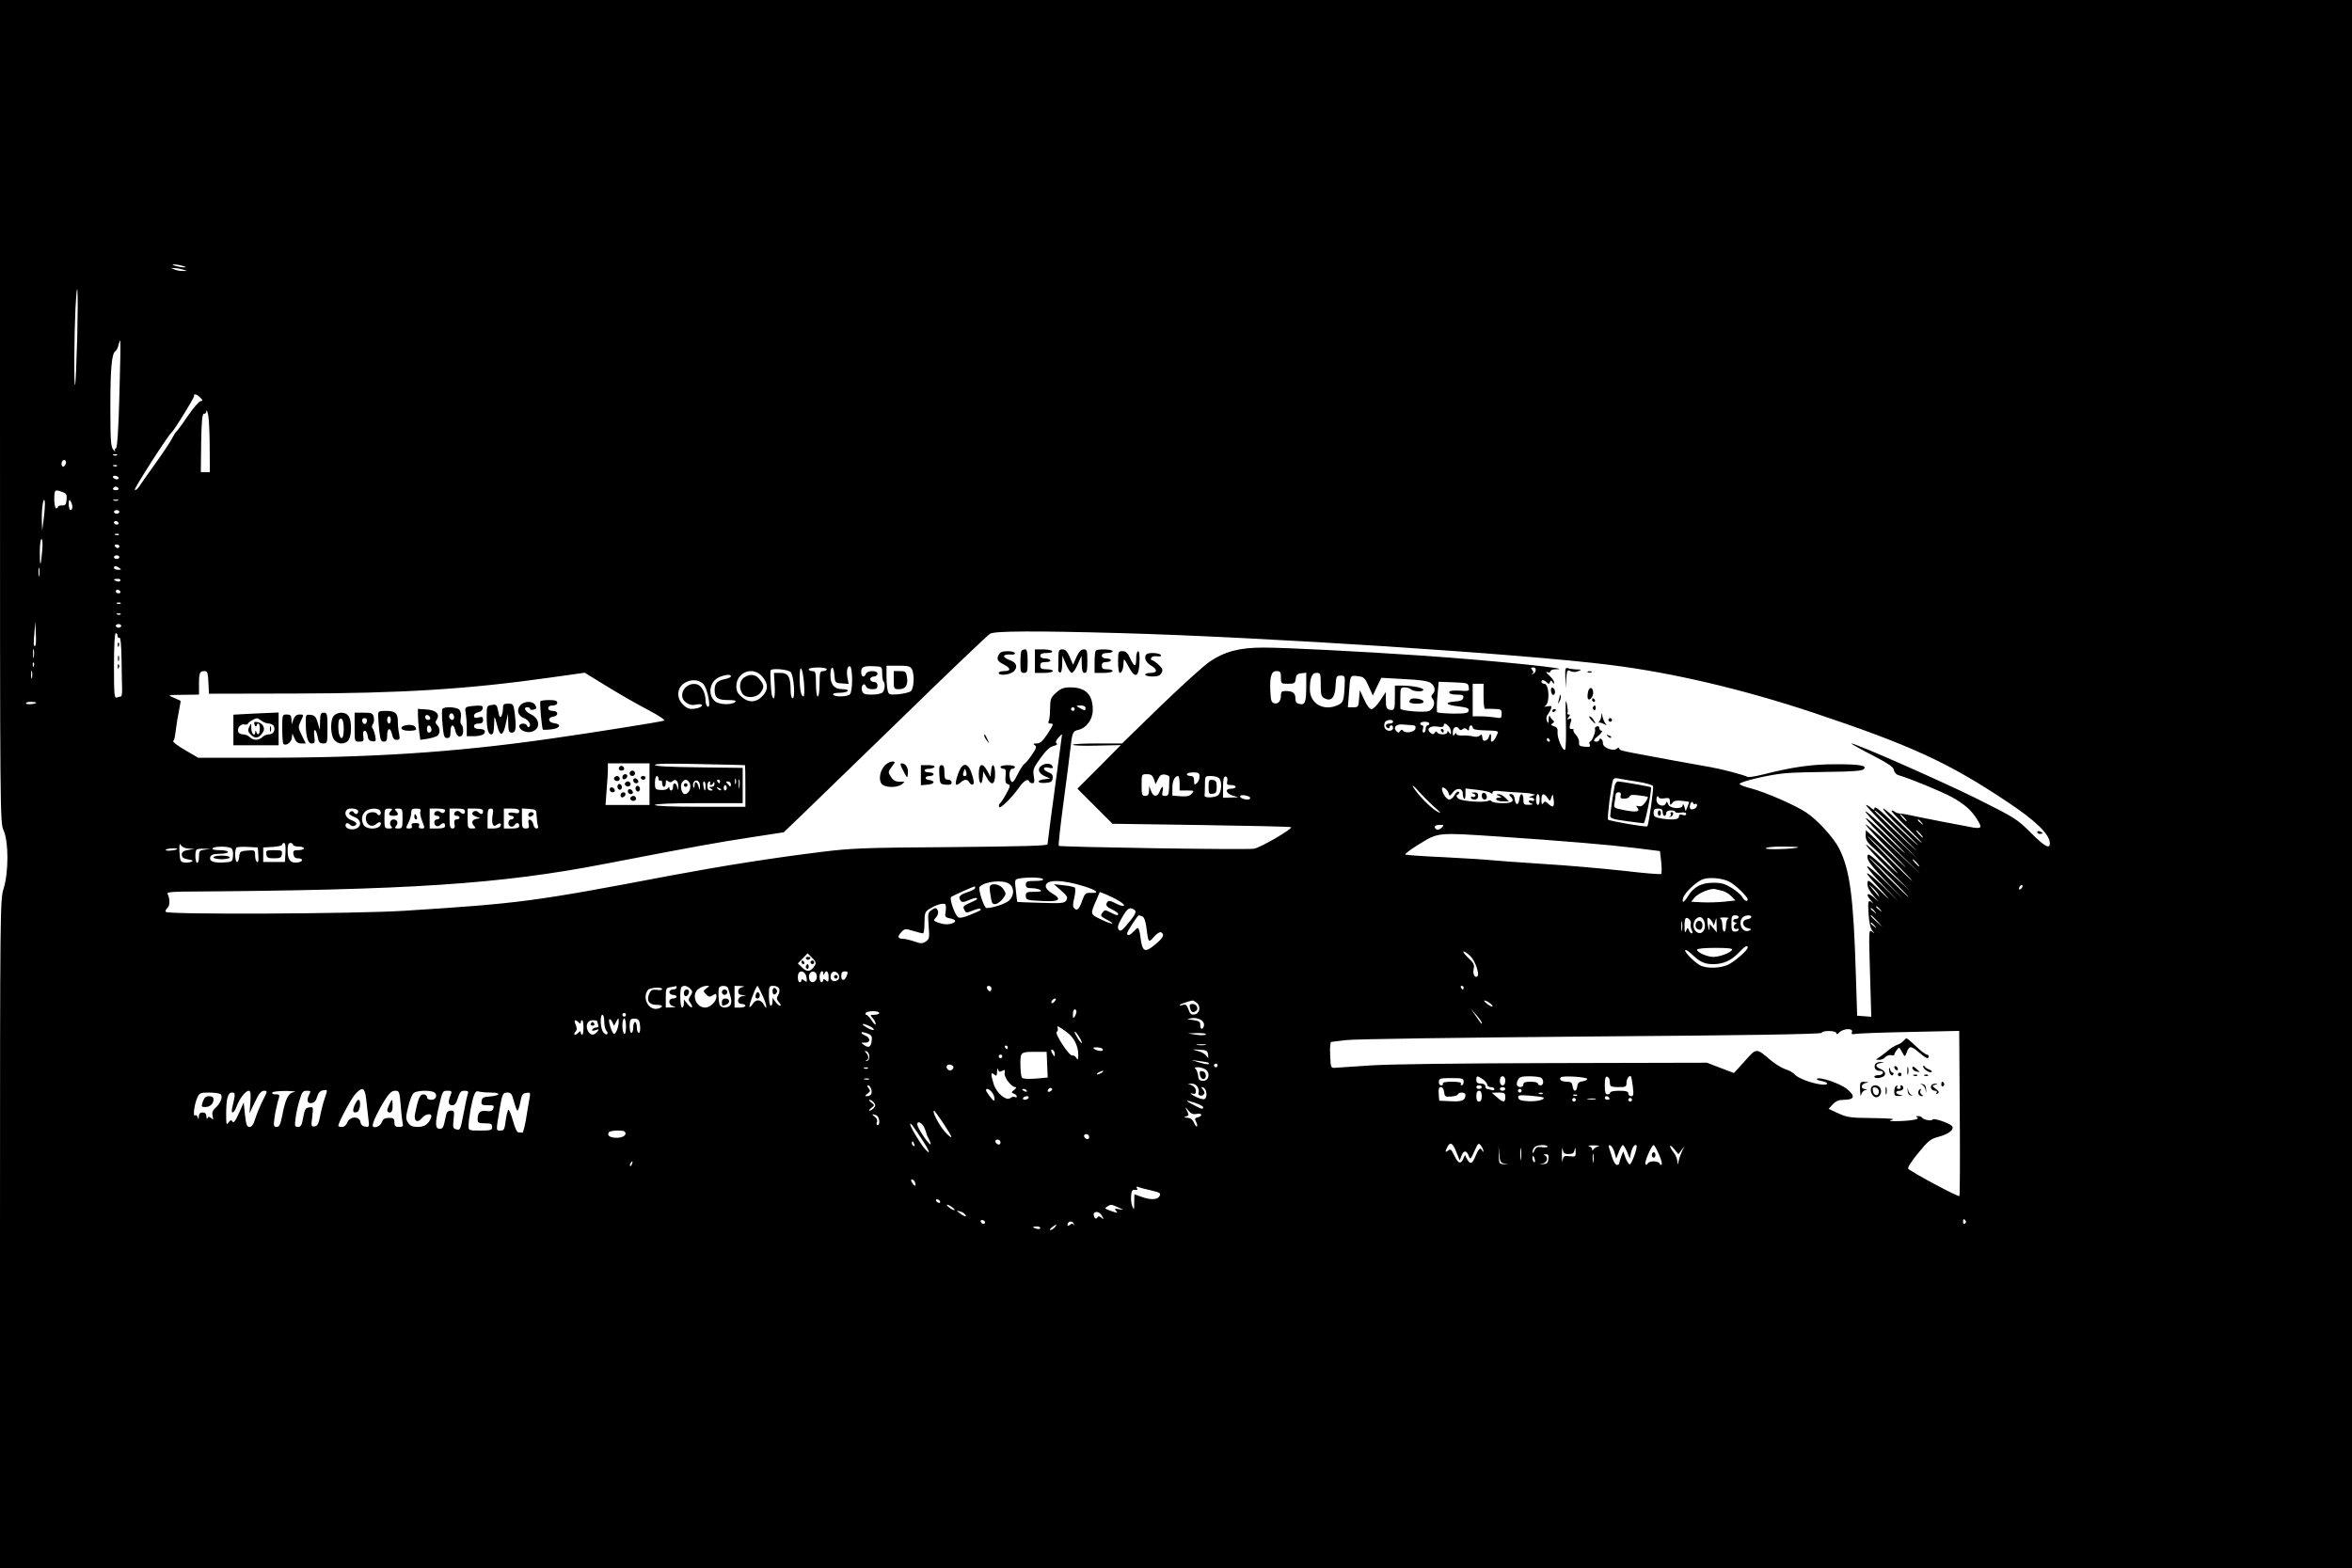 <?xml version="1.0" standalone="no"?>
<!DOCTYPE svg PUBLIC "-//W3C//DTD SVG 20010904//EN"
 "http://www.w3.org/TR/2001/REC-SVG-20010904/DTD/svg10.dtd">
<svg version="1.0" xmlns="http://www.w3.org/2000/svg"
 width="1300pt" height="867pt" viewBox="0 0 1300 867"
 preserveAspectRatio="xMidYMid meet">

<g transform="translate(0,867) scale(0.1,-0.1)"
fill="#000000" stroke="none">
<path d="M0 6396 c0 -2244 0 -2274 20 -2317 28 -62 28 -232 0 -321 -19 -62
-20 -95 -20 -1910 l0 -1848 6500 0 6500 0 0 4335 0 4335 -6500 0 -6500 0 0
-2274z m1010 804 c20 -6 21 -8 5 -8 -11 0 -31 4 -45 8 -20 6 -21 8 -5 8 11 0
31 -4 45 -8z m0 -20 l25 -8 -25 0 c-14 0 -34 3 -45 8 l-20 9 20 -1 c11 0 31
-4 45 -8z m-583 -371 c-4 -144 -9 -264 -12 -267 -7 -7 -5 270 2 421 11 199 16
109 10 -154z m233 -319 c-5 -197 -12 -296 -19 -298 -6 -2 -9 -9 -5 -15 3 -7
-2 -3 -10 7 -14 17 -16 54 -16 240 0 214 8 292 28 305 6 3 14 19 17 34 4 15 9
27 10 25 2 -2 0 -136 -5 -298z m446 -17 c16 -16 16 -18 2 -21 -9 -2 -40 -38
-69 -80 -28 -42 -57 -81 -63 -87 -6 -5 -16 -21 -23 -35 -6 -14 -46 -75 -89
-135 -44 -61 -86 -122 -95 -135 -9 -14 -20 -22 -24 -18 -6 6 185 303 204 318
14 11 126 193 124 201 -5 15 15 10 33 -8z m53 -275 l1 -138 -25 0 -25 0 2 163
c2 123 6 161 16 160 6 -2 13 5 13 15 1 9 5 -1 10 -23 4 -22 8 -102 8 -177z
m-512 -44 c-3 -3 -12 -4 -19 -1 -8 3 -5 6 6 6 11 1 17 -2 13 -5z m-284 -49
c-3 -8 -9 -15 -14 -15 -10 0 -12 24 -3 33 11 11 24 -3 17 -18z m284 -11 c-3
-3 -12 -4 -19 -1 -8 3 -5 6 6 6 11 1 17 -2 13 -5z m8 -64 c3 -5 -1 -10 -9 -10
-8 0 -18 5 -21 10 -3 6 1 10 9 10 8 0 18 -4 21 -10z m0 -60 c3 -5 -3 -10 -15
-10 -12 0 -18 5 -15 10 3 6 10 10 15 10 5 0 12 -4 15 -10z m-310 -20 c22 -8
26 -15 23 -42 -2 -27 -7 -33 -25 -32 -13 0 -23 -3 -23 -8 0 -4 -4 -8 -10 -8
-5 0 -10 23 -10 50 0 53 3 56 45 40z m-103 -145 l-9 -70 -2 65 c-1 68 11 135
17 95 1 -11 -1 -51 -6 -90z m158 63 c0 -10 -4 -18 -10 -18 -5 0 -10 15 -10 33
0 24 3 28 10 17 5 -8 10 -23 10 -32z m253 35 c-7 -2 -19 -2 -25 0 -7 3 -2 5
12 5 14 0 19 -2 13 -5z m7 -63 c0 -5 -7 -10 -15 -10 -8 0 -15 5 -15 10 0 6 7
10 15 10 8 0 15 -4 15 -10z m-5 -60 c3 -5 -1 -10 -9 -10 -9 0 -16 5 -16 10 0
6 4 10 9 10 6 0 13 -4 16 -10z m2 -66 c-3 -3 -12 -4 -19 -1 -8 3 -5 6 6 6 11
1 17 -2 13 -5z m-424 -91 c-8 -91 -13 -92 -13 -5 0 40 4 72 10 72 5 0 7 -27 3
-67z m427 27 c0 -5 -4 -10 -9 -10 -6 0 -13 5 -16 10 -3 6 1 10 9 10 9 0 16 -4
16 -10z m0 -60 c0 -5 -7 -10 -15 -10 -8 0 -15 5 -15 10 0 6 7 10 15 10 8 0 15
-4 15 -10z m-443 -102 c-2 -13 -4 -5 -4 17 -1 22 1 32 4 23 2 -10 2 -28 0 -40z
m443 42 c12 -8 11 -10 -7 -10 -13 0 -23 5 -23 10 0 13 11 13 30 0z m5 -70 c-3
-5 -12 -7 -20 -3 -21 7 -19 13 6 13 11 0 18 -4 14 -10z m0 -60 c3 -5 -1 -10
-9 -10 -9 0 -16 5 -16 10 0 6 4 10 9 10 6 0 13 -4 16 -10z m2 -66 c-3 -3 -12
-4 -19 -1 -8 3 -5 6 6 6 11 1 17 -2 13 -5z m0 -60 c-3 -3 -12 -4 -19 -1 -8 3
-5 6 6 6 11 1 17 -2 13 -5z m-471 -172 c-11 -10 -12 3 -6 68 l5 65 3 -64 c2
-35 1 -66 -2 -69z m474 108 c0 -5 -7 -10 -15 -10 -8 0 -15 5 -15 10 0 6 7 10
15 10 8 0 15 -4 15 -10z m5525 -40 c791 -22 2222 -115 2705 -176 346 -43 735
-135 1120 -263 541 -181 749 -276 1075 -494 157 -104 235 -180 235 -229 0 -34
-29 -18 -107 60 -75 75 -87 82 -303 190 -199 98 -664 303 -687 302 -4 -1 46
-29 112 -63 92 -48 121 -67 123 -84 2 -12 13 -25 25 -28 64 -19 240 -91 296
-122 68 -38 105 -70 136 -118 32 -50 29 -57 -18 -50 -42 7 -319 61 -367 72
-14 3 -32 5 -40 6 -8 0 -21 4 -28 10 -7 5 -15 8 -17 5 -3 -2 35 -44 84 -91 49
-48 87 -87 83 -87 -3 0 -49 43 -103 95 -53 52 -102 95 -110 95 -8 0 38 -51
102 -113 64 -61 102 -101 85 -87 -17 14 -70 63 -119 110 -95 91 -117 108 -117
89 0 -8 -7 -6 -18 4 -10 10 -23 17 -28 17 -5 0 56 -66 136 -147 l145 -147
-139 132 c-76 73 -142 130 -145 126 -3 -3 37 -47 89 -98 52 -51 108 -108 125
-127 16 -19 -23 17 -88 80 -64 63 -120 111 -124 108 -3 -4 63 -75 148 -158
l154 -151 -150 141 c-82 77 -151 137 -153 133 -1 -5 62 -73 141 -153 91 -92
106 -110 42 -49 -55 52 -118 112 -141 133 l-41 38 -1 -30 c0 -25 9 -39 48 -73
27 -24 75 -72 106 -108 42 -47 28 -36 -50 40 -146 142 -131 109 19 -43 l120
-120 -116 106 c-108 99 -117 105 -117 79 0 -21 22 -50 101 -132 l102 -105
-102 100 c-57 55 -103 93 -103 85 0 -8 39 -55 88 -105 l87 -90 -87 85 c-90 86
-121 99 -47 19 95 -104 100 -110 33 -46 -69 67 -72 68 -72 40 0 -19 12 -41 36
-68 33 -36 34 -37 5 -11 -40 36 -56 27 -22 -12 13 -15 17 -21 9 -14 -24 21
-27 14 -22 -60 3 -47 10 -80 21 -93 15 -19 15 -19 -2 -5 -18 13 -18 6 -11
-229 l7 -242 -39 3 -39 3 -7 220 c-13 437 -33 587 -93 705 -30 59 -120 158
-181 198 -60 40 -224 112 -304 133 -36 9 -65 20 -65 25 0 13 167 52 250 59 39
4 150 7 247 8 124 1 181 6 189 14 21 21 -18 28 -156 28 -131 0 -236 -15 -398
-56 -43 -11 -82 -17 -88 -14 -16 10 -141 43 -204 54 -49 8 -334 60 -410 75
-80 15 -95 19 -95 28 0 7 -5 6 -14 -1 -19 -16 -76 5 -76 29 0 11 -4 22 -10 25
-5 3 -10 1 -10 -4 0 -6 -7 -11 -15 -11 -22 0 -19 10 13 36 15 13 21 24 15 24
-7 0 -13 7 -13 15 0 9 -6 12 -15 9 -8 -4 -12 -10 -9 -15 6 -11 -17 -69 -28
-69 -4 0 -5 -7 -1 -16 5 -12 -1 -15 -28 -12 -28 2 -33 7 -31 23 1 12 -6 30
-17 42 -11 11 -17 24 -14 27 4 3 -1 6 -10 6 -13 0 -14 6 -7 31 8 26 7 30 -7
25 -13 -5 -14 -4 -3 9 9 11 9 15 1 15 -7 0 -10 4 -7 9 3 4 1 28 -4 52 -7 32
-8 5 -5 -103 2 -81 0 -150 -5 -153 -12 -8 -44 66 -41 97 2 20 -3 28 -20 33
-17 6 -19 9 -8 16 10 6 11 11 3 17 -6 4 -14 14 -17 22 -3 9 -6 2 -7 -15 -1
-26 -3 -27 -10 -10 -5 12 -3 26 5 35 6 8 15 23 18 33 5 14 2 16 -21 12 -16 -3
-21 -2 -12 2 28 15 23 123 -5 123 -8 0 -15 5 -15 10 0 14 13 13 29 -2 11 -11
14 -10 18 1 5 11 7 11 14 0 7 -11 9 -11 9 -1 0 7 -12 24 -27 38 -17 14 -21 22
-10 18 9 -3 17 -1 17 5 0 6 12 11 27 11 129 0 -340 48 -727 75 -356 24 -765
45 -886 45 -133 0 -214 -21 -298 -78 -30 -20 -152 -130 -270 -244 l-214 -208
-136 0 c-75 0 -136 -3 -136 -7 0 -5 60 -7 132 -5 l133 3 -120 -121 -120 -120
97 -97 97 -97 492 -7 c270 -4 493 -9 495 -12 10 -9 -171 -114 -205 -119 -45
-7 -1071 9 -1079 16 -3 3 9 111 26 238 17 128 34 258 37 288 11 101 14 108 45
115 45 10 80 58 80 110 0 86 -39 125 -124 125 -36 0 -52 -6 -78 -29 -30 -27
-33 -35 -34 -88 0 -33 -4 -65 -8 -71 -4 -7 -1 -12 8 -12 22 0 21 -3 -16 -60
-25 -37 -39 -50 -58 -50 -19 0 -22 -3 -11 -9 12 -8 10 -17 -15 -53 -16 -24
-35 -47 -42 -51 -7 -4 -24 -31 -38 -59 -19 -38 -28 -48 -35 -37 -15 23 -11 69
6 69 8 0 15 5 15 10 0 6 -18 10 -40 10 -22 0 -40 -4 -40 -10 0 -5 7 -10 16
-10 13 0 15 -8 12 -40 -3 -31 0 -41 13 -45 15 -5 14 -11 -9 -53 -14 -26 -30
-50 -35 -53 -5 -4 -7 -13 -5 -20 5 -14 69 49 111 108 24 35 49 51 55 34 2 -6
10 -11 18 -11 11 0 13 9 8 39 -6 36 -2 46 37 100 30 42 53 63 72 67 17 4 24
10 17 14 -7 5 -5 14 9 31 11 13 20 21 21 18 0 -3 -18 -138 -40 -300 -22 -162
-40 -299 -40 -306 0 -9 -134 -12 -532 -16 -472 -3 -554 -6 -713 -26 -269 -33
-542 -76 -837 -131 -762 -145 -832 -154 -1473 -195 -267 -17 -1310 -22 -1319
-6 -3 5 1 14 9 21 15 12 15 55 1 78 -5 9 17 12 91 13 1246 8 1750 41 2335 155
467 90 607 116 792 144 l188 29 97 93 c53 51 304 295 559 542 254 248 472 456
485 463 27 15 250 16 722 3z m-5545 -16 c0 -8 5 -12 10 -9 6 4 11 -40 12 -122
1 -70 2 -145 3 -165 0 -21 -2 -38 -6 -38 -4 0 -14 -3 -23 -6 -14 -5 -16 14
-16 175 0 114 4 181 10 181 6 0 10 -7 10 -16z m-463 -116 c-2 -13 -4 -5 -4 17
-1 22 1 32 4 23 2 -10 2 -28 0 -40z m0 -50 c-3 -8 -6 -5 -6 6 -1 11 2 17 5 13
3 -3 4 -12 1 -19z m4523 -77 c0 -39 -5 -72 -12 -79 -15 -15 -84 -16 -93 -2 -4
6 10 10 34 10 22 0 43 5 46 10 4 6 -7 10 -26 10 -47 0 -69 24 -69 77 0 56 18
56 22 1 3 -42 4 -43 41 -46 l38 -3 -7 35 c-7 40 1 70 16 61 5 -3 10 -37 10
-74z m166 37 c0 -21 3 -41 7 -45 11 -11 8 -48 -5 -61 -7 -7 -33 -12 -59 -12
-40 0 -49 4 -54 21 -9 26 11 50 21 26 4 -11 17 -17 35 -17 22 0 29 5 29 20 0
13 -7 20 -20 20 -11 0 -20 7 -20 15 0 8 9 15 20 15 11 0 20 7 20 15 0 10 -10
15 -29 15 -16 0 -31 -6 -35 -15 -9 -24 -26 -18 -26 9 0 30 12 35 70 33 45 -2
45 -2 46 -39z m164 23 c16 -30 12 -107 -6 -122 -8 -7 -39 -14 -68 -17 -49 -4
-54 -2 -59 19 -4 13 -7 50 -7 82 l0 57 65 0 c53 0 66 -3 75 -19z m-596 -78 c3
-41 2 -73 -3 -73 -13 0 -21 38 -21 105 0 80 16 59 24 -32z m126 77 c0 -5 -9
-10 -20 -10 -18 0 -20 -7 -20 -70 0 -40 -4 -70 -10 -70 -6 0 -10 30 -10 70 0
63 -2 70 -20 70 -11 0 -20 5 -20 10 0 6 23 10 50 10 28 0 50 -4 50 -10z m3918
-7 c-2 -9 -9 -18 -16 -19 -7 -1 -8 0 -2 3 8 3 7 9 -1 19 -9 11 -8 14 6 14 10
0 15 -6 13 -17z m-8311 -40 c-3 -10 -5 -2 -5 17 0 19 2 27 5 18 2 -10 2 -26 0
-35z m4194 31 c17 -21 26 -144 10 -144 -6 0 -11 18 -11 44 0 73 -13 96 -56 96
l-36 0 4 -70 c3 -66 -4 -92 -16 -52 -4 16 -10 117 -7 135 2 15 98 7 112 -9z
m-3219 -56 l3 -63 470 1 c598 1 965 24 1429 90 l178 25 127 -78 c69 -42 171
-101 226 -129 60 -32 94 -55 85 -58 -20 -7 -411 -69 -630 -100 -532 -76 -998
-106 -1620 -105 l-325 0 -73 43 c-40 23 -69 46 -65 49 7 8 9 15 17 77 2 19 9
59 15 89 6 30 10 55 9 57 -2 1 -19 9 -38 17 -35 15 -35 15 53 16 l87 1 0 58
c0 63 4 72 31 72 15 0 19 -10 21 -62z m3062 31 c32 -38 33 -70 4 -103 -35 -40
-78 -43 -116 -11 -25 21 -32 35 -32 61 0 79 93 114 144 53z m2866 -4 c0 -34 1
-35 39 -35 36 0 40 3 43 28 2 21 9 28 31 30 l27 3 0 -68 c0 -95 -6 -111 -36
-105 -18 3 -24 11 -24 32 0 29 -15 40 -56 40 -18 0 -24 -5 -24 -22 0 -33 -14
-51 -36 -46 -15 3 -20 14 -22 58 -5 87 4 120 33 120 22 0 25 -5 25 -35z m220
-40 c0 -54 3 -66 20 -75 38 -20 59 3 62 68 3 53 5 57 28 57 24 0 25 -2 22 -60
-4 -80 -8 -90 -38 -103 -77 -36 -154 8 -154 87 0 63 11 91 36 91 23 0 24 -3
24 -65z m-3260 46 c0 -5 -14 -11 -32 -15 -44 -9 -58 -23 -58 -60 0 -44 16 -56
74 -56 35 0 47 -3 40 -10 -19 -19 -91 -16 -113 4 -41 37 -28 109 23 132 36 15
66 18 66 5z m3525 -55 l23 -51 23 49 24 49 124 -7 c86 -4 131 -10 148 -21 25
-17 30 -44 11 -63 -8 -8 -8 -15 1 -26 16 -19 6 -53 -19 -66 -20 -11 -161 0
-160 13 0 4 0 32 0 62 0 51 2 55 23 55 13 0 27 -4 33 -9 14 -14 67 -18 71 -5
4 11 -61 24 -123 24 l-34 0 0 -63 c0 -71 -3 -77 -31 -70 -15 4 -19 14 -19 52
l0 46 -31 -47 c-17 -27 -39 -48 -48 -48 -11 0 -26 19 -41 53 l-24 52 -4 -47
c-3 -46 -5 -48 -32 -48 l-30 0 6 78 c7 102 6 99 49 94 34 -4 39 -9 60 -56z
m-3677 12 c23 -25 45 -137 23 -124 -6 4 -11 17 -11 30 0 45 -21 86 -48 93 -65
16 -112 -67 -58 -102 17 -12 35 -15 56 -10 35 8 42 -9 8 -19 -41 -10 -58 -6
-83 19 -35 34 -34 86 1 114 36 28 85 27 112 -1z m4230 -16 c4 -23 1 -24 -52
-20 -40 2 -56 -1 -56 -9 0 -8 15 -13 41 -13 33 0 40 -3 37 -17 -2 -13 -15 -19
-46 -21 -61 -5 -52 -19 19 -27 48 -6 59 -10 57 -24 -3 -13 -17 -16 -85 -16
-45 1 -85 4 -89 7 -3 4 -3 43 1 88 l7 81 82 -3 c76 -3 81 -4 84 -26z m82 -52
c0 -38 3 -69 8 -69 4 1 26 1 50 0 38 -1 42 -3 42 -27 0 -25 -2 -26 -37 -20
-21 3 -57 6 -80 6 l-43 0 0 90 0 90 30 0 30 0 0 -70z m-8000 -34 c0 -8 -51
-13 -56 -5 -3 5 9 9 25 9 17 0 31 -2 31 -4z m5800 -31 c0 -13 -4 -14 -22 -4
-34 17 -34 19 -5 19 18 0 27 -5 27 -15z m-60 -5 c0 -5 -4 -10 -10 -10 -5 0
-10 5 -10 10 0 6 5 10 10 10 6 0 10 -4 10 -10z m1760 -70 c0 -5 -9 -10 -20
-10 -21 0 -27 -15 -10 -25 6 -3 10 -1 10 4 0 6 5 11 10 11 6 0 10 -7 10 -15 0
-8 -9 -15 -20 -15 -23 0 -35 22 -26 45 6 17 46 21 46 5z m200 -10 c0 -5 -4
-10 -10 -10 -5 0 -10 -9 -10 -20 0 -11 -5 -20 -11 -20 -6 0 -8 9 -4 20 4 11 2
20 -4 20 -6 0 -11 5 -11 10 0 6 11 10 25 10 14 0 25 -4 25 -10z m-93 -9 c15
-1 20 -6 16 -20 -5 -20 -58 -27 -69 -9 -4 6 -9 5 -15 -3 -6 -11 -11 -11 -20
-2 -21 21 -3 41 33 38 18 -2 43 -3 55 -4z m199 -5 c8 -8 14 -23 14 -33 0 -15
-2 -16 -10 -3 -6 10 -10 11 -10 3 0 -16 -46 -17 -56 -2 -4 8 -9 7 -14 -2 -7
-10 -11 -10 -24 0 -25 21 -2 41 40 34 22 -4 34 -2 34 6 0 15 9 14 26 -3z m134
-8 c0 -9 18 -14 53 -15 101 -4 93 0 75 -38 -12 -26 -30 -35 -27 -12 3 28 -3
40 -10 17 -7 -26 -35 -35 -37 -12 -3 24 -4 26 -15 15 -6 -6 -22 -8 -38 -4 -14
4 -41 6 -58 5 -20 -1 -33 3 -33 9 0 7 -5 6 -10 -3 -8 -12 -10 -9 -10 13 0 27
22 38 35 17 5 -8 11 -8 19 -1 9 7 16 7 24 -1 9 -9 12 -8 12 5 0 9 5 17 10 17
6 0 10 -6 10 -12z m425 -68 c3 -5 1 -10 -4 -10 -6 0 -11 5 -11 10 0 6 2 10 4
10 3 0 8 -4 11 -10z m-4975 -245 l0 -115 -121 0 -122 0 6 83 c4 45 7 97 7 115
l0 32 115 0 115 0 0 -115z m528 105 c1 0 2 -52 2 -115 l0 -115 -250 0 c-160 0
-250 4 -250 10 0 6 88 10 243 10 l242 0 0 98 0 97 -242 3 c-166 2 -243 6 -243
13 0 8 73 9 248 5 136 -3 248 -5 250 -6z m2512 -64 c0 -13 -7 -29 -15 -36 -13
-11 -15 -8 -15 14 0 19 -5 26 -20 26 -11 0 -20 5 -20 10 0 6 16 10 35 10 30 0
35 -3 35 -24z m-252 -13 l9 -28 14 28 c10 22 19 27 38 25 14 -2 26 -9 25 -15
-1 -7 -2 -33 -2 -58 -2 -38 -5 -45 -22 -45 -17 0 -19 5 -14 25 3 14 3 25 0 25
-4 0 -11 -11 -16 -25 -13 -33 -36 -32 -48 3 l-10 27 -1 -27 c-1 -21 -6 -28
-21 -28 -18 0 -20 7 -20 60 0 60 0 60 29 60 23 0 31 -6 39 -27z m-2738 1 c0
-8 5 -12 10 -9 6 3 10 -3 10 -14 0 -12 5 -21 10 -21 6 0 10 10 10 21 0 17 3
19 13 10 10 -7 17 -7 24 0 17 17 33 1 32 -29 -2 -24 -2 -24 -6 -4 -5 27 -23
29 -23 2 0 -11 -4 -20 -10 -20 -5 0 -10 6 -10 13 0 9 -2 9 -8 0 -4 -7 -22 -12
-40 -10 -30 2 -32 4 -32 40 0 20 5 37 10 37 6 0 10 -7 10 -16z m2880 -24 l0
-40 42 0 c39 0 40 -1 25 -18 -12 -13 -27 -16 -61 -14 l-46 4 0 42 c0 39 13 66
32 66 4 0 8 -18 8 -40z m218 28 c17 -17 15 -74 -4 -93 -16 -16 -82 -18 -76 -2
1 4 2 30 2 57 0 50 0 50 33 50 18 0 38 -5 45 -12z m45 -18 c-4 -16 0 -20 21
-20 14 0 26 -4 26 -10 0 -5 -11 -10 -25 -10 -36 0 -31 -25 8 -38 l32 -10 -42
-1 -43 -1 0 53 c0 30 3 57 6 60 12 12 22 -3 17 -23z m-2716 -12 c-3 -7 -5 -2
-5 12 0 14 2 19 5 13 2 -7 2 -19 0 -25z m20 -20 c-2 -13 -4 -5 -4 17 -1 22 1
32 4 23 2 -10 2 -28 0 -40z m4962 31 c46 -7 85 -18 88 -25 4 -12 -24 -215 -32
-222 -5 -6 -209 29 -217 37 -6 5 16 185 28 220 2 8 13 11 27 8 12 -3 60 -11
106 -18z m-5241 -2 c18 -22 3 -67 -23 -67 -18 0 -29 49 -14 66 14 17 24 18 37
1z m61 -26 c-1 -20 -2 -22 -6 -6 -8 33 -23 42 -24 15 0 -14 -3 -19 -6 -12 -8
21 5 42 22 36 9 -4 15 -17 14 -33z m111 29 c0 -5 -2 -10 -4 -10 -3 0 -8 5 -11
10 -3 6 -1 10 4 10 6 0 11 -4 11 -10z m-80 -25 c0 -14 -2 -25 -4 -25 -2 0 -6
11 -8 25 -3 14 -1 25 3 25 5 0 9 -11 9 -25z m25 15 c-3 -5 -2 -10 4 -10 5 0
12 6 14 13 3 7 6 5 6 -5 1 -11 -6 -18 -16 -18 -15 0 -16 -2 -3 -10 13 -8 12
-10 -2 -10 -13 0 -18 8 -18 25 0 14 5 25 11 25 5 0 7 -4 4 -10z m115 -7 c0
-10 -4 -14 -8 -8 -4 6 -11 13 -16 18 -5 4 -2 7 7 7 10 0 17 -8 17 -17z m3888
-124 c38 -33 41 -39 17 -26 -34 17 -115 100 -135 138 -7 13 6 3 29 -23 23 -26
63 -66 89 -89z m-3911 106 c0 -8 -4 -15 -9 -15 -4 0 -8 7 -8 15 0 8 4 15 8 15
5 0 9 -7 9 -15z m-32 -13 c-3 -3 -11 0 -18 7 -9 10 -8 11 6 5 10 -3 15 -9 12
-12z m4021 -15 c6 -20 7 -20 24 2 21 29 55 25 55 -6 0 -12 3 -25 8 -29 4 -4 7
7 7 25 l0 32 63 -7 c34 -4 68 -11 75 -17 8 -6 12 -6 12 3 0 8 14 10 48 6 26
-3 70 -6 97 -7 28 -1 59 -4 70 -7 l20 -5 -20 -8 c-17 -6 -17 -8 -2 -8 9 -1 17
-6 17 -12 0 -6 -7 -9 -15 -5 -8 3 -15 1 -15 -4 0 -5 8 -11 18 -13 9 -3 2 -5
-15 -6 -30 -1 -33 2 -33 29 0 38 -18 40 -22 3 -2 -16 -7 -28 -13 -28 -5 0 -11
12 -13 28 -2 17 -9 27 -20 27 -12 0 -13 -3 -4 -12 26 -26 13 -38 -42 -38 -30
0 -58 5 -61 10 -4 6 -11 7 -17 4 -21 -13 -152 -4 -168 12 -12 12 -13 16 -1 23
7 5 9 11 4 14 -6 4 -16 -5 -23 -18 -7 -14 -21 -25 -30 -25 -15 0 -40 37 -40
60 0 17 29 -2 36 -23z m-1096 -28 c0 -5 -6 -9 -14 -9 -23 0 -46 11 -41 20 6
10 55 0 55 -11z m1600 -9 c0 -16 -4 -30 -10 -30 -5 0 -10 14 -10 30 0 17 5 30
10 30 6 0 10 -13 10 -30z m43 10 c14 -21 14 -21 22 2 7 21 8 20 12 -10 6 -43
-2 -50 -28 -27 -17 17 -22 17 -29 5 -7 -11 -10 -6 -10 18 0 37 12 41 33 12z
m648 -3 c25 4 29 1 29 -19 1 -20 2 -21 13 -7 9 12 23 15 52 12 22 -2 40 -5 41
-6 1 -1 -3 -13 -9 -27 l-10 -25 -7 25 c-5 14 -8 18 -9 9 -2 -25 -72 -20 -81 5
-6 17 -7 17 -13 4 -8 -21 -44 -12 -50 12 -5 19 5 39 11 22 2 -6 16 -8 33 -5z
m170 -31 c5 3 9 -1 9 -9 0 -8 -9 -17 -20 -20 -14 -4 -20 0 -20 12 0 21 13 37
18 22 2 -6 8 -9 13 -5z m-7391 -41 c0 -17 -16 -20 -25 -5 -7 11 -25 4 -25 -8
0 -4 14 -13 30 -19 35 -13 41 -47 12 -62 -24 -13 -62 -3 -62 15 0 17 12 18 27
3 11 -11 33 -5 33 9 0 4 -13 13 -30 19 -28 11 -40 39 -23 56 13 14 63 7 63 -8z
m123 0 c7 -17 -9 -30 -18 -15 -10 16 -52 12 -59 -6 -16 -41 23 -77 54 -49 19
18 35 8 19 -12 -18 -20 -76 -17 -89 6 -14 28 -12 52 7 73 20 22 78 24 86 3z
m59 3 c-19 -19 -14 -28 13 -28 27 0 32 9 13 28 -9 9 -7 12 13 12 23 0 24 -3
24 -55 0 -51 -2 -55 -24 -55 -19 0 -21 3 -11 15 13 16 6 35 -15 35 -18 0 -26
-25 -12 -39 8 -8 5 -11 -13 -11 -24 0 -25 3 -25 55 0 52 1 55 25 55 19 0 21
-3 12 -12z m162 -3 c-4 -8 1 -33 10 -55 15 -39 15 -40 -4 -40 -13 0 -18 5 -14
15 5 11 -1 15 -20 15 -18 0 -24 -4 -20 -15 4 -10 0 -15 -14 -15 -20 0 -20 1
-5 31 9 17 16 42 16 55 0 20 5 24 28 24 21 0 27 -4 23 -15z m136 7 c0 -16 -13
-22 -26 -11 -14 11 -34 4 -34 -12 0 -5 7 -9 15 -9 8 0 15 -4 15 -10 0 -5 -7
-10 -15 -10 -17 0 -20 -26 -4 -36 6 -3 16 -1 22 5 15 15 27 14 27 -4 0 -11
-11 -15 -42 -15 l-43 0 0 55 0 55 43 0 c23 0 42 -4 42 -8z m110 -7 c0 -18 -12
-19 -27 -4 -12 12 -33 4 -33 -12 0 -5 7 -9 15 -9 8 0 15 -4 15 -10 0 -5 -7
-10 -16 -10 -12 0 -15 -7 -12 -25 4 -18 1 -25 -11 -25 -13 0 -16 11 -16 55 l0
55 43 0 c31 0 42 -4 42 -15z m100 0 c0 -18 -12 -19 -27 -4 -11 11 -33 5 -33
-10 0 -5 10 -12 23 -16 l22 -8 -22 -4 c-25 -5 -30 -22 -11 -41 9 -9 7 -12 -12
-12 -24 0 -25 3 -25 55 l0 55 43 0 c31 0 42 -4 42 -15z m53 -20 c-8 -47 2 -71
22 -55 17 14 31 8 20 -9 -3 -6 -21 -11 -38 -11 l-32 0 0 55 c0 45 3 55 17 55
14 0 16 -7 11 -35z m147 20 c0 -11 -8 -13 -30 -8 -19 3 -30 1 -30 -6 0 -6 7
-11 15 -11 8 0 15 -4 15 -10 0 -5 -7 -10 -15 -10 -8 0 -15 -9 -15 -20 0 -21
24 -28 35 -10 9 15 25 12 25 -5 0 -11 -11 -15 -42 -15 l-43 0 0 55 0 55 43 0
c30 0 42 -4 42 -15z m96 -26 c1 -21 4 -44 7 -53 4 -10 1 -16 -8 -16 -7 0 -15
10 -17 22 -2 12 -9 23 -17 26 -10 3 -13 -2 -9 -22 4 -21 2 -26 -16 -26 -19 0
-21 6 -21 55 l0 56 40 -3 c39 -3 40 -4 41 -39z m6224 21 c0 -11 5 -20 10 -20
6 0 10 7 10 15 0 9 9 15 25 15 14 0 25 -4 25 -8 0 -5 14 -7 30 -4 19 3 30 0
30 -8 0 -7 -8 -9 -20 -5 -14 5 -20 2 -20 -9 0 -17 -36 -21 -102 -10 -32 6 -38
11 -38 30 0 19 5 24 25 24 18 0 25 -5 25 -20z m1313 -122 c115 -114 118 -118
27 -33 -157 147 -175 165 -167 165 5 0 68 -59 140 -132z m22 92 c10 -11 16
-20 13 -20 -3 0 -13 9 -23 20 -10 11 -16 20 -13 20 3 0 13 -9 23 -20z m96 -27
c13 -16 12 -17 -3 -4 -10 7 -18 15 -18 17 0 8 8 3 21 -13z m-2653 -29 c-9 -9
-21 -13 -27 -10 -20 13 -11 26 16 26 25 0 26 -1 11 -16z m2647 -34 c10 -11 16
-20 13 -20 -3 0 -13 9 -23 20 -10 11 -16 20 -13 20 3 0 13 -9 23 -20z m-2325
-15 c353 -24 603 -45 750 -63 l135 -17 7 -60 c3 -33 3 -63 0 -66 -4 -4 -97 4
-207 17 -110 12 -310 30 -445 38 -135 9 -265 18 -290 21 -25 3 -139 10 -254
16 -116 5 -214 12 -218 15 -5 3 31 30 79 59 104 64 97 63 443 40z m2160 -120
c69 -69 122 -125 120 -125 -3 0 -61 56 -130 125 -69 69 -122 125 -120 125 3 0
61 -56 130 -125z m-9407 54 l32 -2 -35 -6 c-26 -4 -35 -11 -35 -26 0 -15 9
-21 35 -26 26 -4 31 -7 18 -13 -9 -4 -27 -6 -40 -4 -20 3 -23 9 -26 58 -1 42
0 51 8 38 7 -11 24 -19 43 -19z m535 -21 l-3 -53 -60 0 -60 0 0 40 0 40 53 3
c28 2 52 7 52 13 0 5 5 9 11 9 6 0 9 -21 7 -52z m42 42 c0 -5 14 -10 30 -10
17 0 30 -4 30 -10 0 -5 -14 -10 -31 -10 -26 0 -30 -3 -27 -22 2 -16 10 -23 25
-23 32 0 29 -19 -2 -23 -39 -5 -55 14 -55 64 0 32 4 44 15 44 8 0 15 -4 15
-10z m-342 -19 c8 -5 12 -22 10 -42 -3 -33 -4 -34 -53 -37 -56 -3 -81 8 -72
32 5 11 19 16 52 16 25 0 45 5 45 10 0 6 -21 10 -46 10 -27 0 -43 4 -39 10 7
12 85 13 103 1z m150 -39 c2 -29 0 -42 -7 -37 -6 3 -11 20 -11 36 0 29 -1 30
-42 27 -40 -3 -43 -5 -46 -36 -2 -18 -8 -30 -13 -27 -11 7 -12 68 -2 79 4 4
32 6 63 4 l55 -3 3 -43z m8511 44 c-11 -9 -179 -15 -179 -6 0 6 37 10 92 10
50 0 89 -2 87 -4z m-8959 -10 c0 -2 -15 -6 -34 -8 -19 -2 -32 0 -30 4 5 8 64
12 64 4z m153 -3 c-30 -4 -33 -7 -33 -39 0 -19 -4 -34 -10 -34 -11 0 -14 63
-3 73 3 4 22 6 42 5 l36 -1 -32 -4z m9312 -153 c60 -60 107 -110 105 -110 -3
0 -55 50 -115 110 -60 61 -107 110 -105 110 3 0 55 -49 115 -110z m150 80 c10
-11 16 -20 13 -20 -3 0 -13 9 -23 20 -10 11 -16 20 -13 20 3 0 13 -9 23 -20z
m-4830 -90 c4 -6 -13 -10 -44 -10 -44 0 -51 -3 -51 -20 0 -16 7 -20 33 -20 17
0 39 -5 47 -10 11 -7 2 -10 -32 -10 -41 0 -48 -3 -48 -19 0 -27 4 -28 94 -32
92 -5 108 9 52 42 -21 12 -36 29 -36 40 0 38 89 38 213 -1 71 -22 88 -39 36
-36 -28 1 -33 -3 -46 -39 -17 -50 -29 -63 -45 -47 -9 9 -9 23 0 59 6 27 7 51
3 56 -4 4 -32 10 -62 13 l-54 6 40 -35 c34 -30 38 -38 29 -54 -10 -16 -24 -18
-140 -14 -71 2 -130 4 -131 5 -1 0 -5 29 -8 63 -7 59 -7 61 16 66 47 9 128 7
134 -3z m3795 -15 c31 -16 100 -82 100 -97 0 -16 -19 -8 -30 13 -6 11 -32 34
-58 50 -37 23 -57 29 -101 29 -67 0 -108 -22 -141 -74 -23 -38 -36 -42 -26 -8
10 30 76 91 110 102 39 12 108 5 146 -15z m-3982 -11 c29 -20 29 -64 0 -92
-20 -18 -88 -41 -125 -42 -14 0 -49 108 -38 118 29 30 129 40 163 16z m4804
-59 c11 -21 8 -18 -32 30 -24 29 -24 29 -2 10 13 -11 28 -29 34 -40z m790 33
c-7 -7 -12 -8 -12 -2 0 14 12 26 19 19 2 -3 -1 -11 -7 -17z m-5782 3 c0 -5
-19 -16 -42 -23 -44 -15 -53 -25 -39 -46 7 -11 15 -11 46 2 21 9 40 14 43 11
6 -6 6 -7 -41 -28 -33 -15 -36 -20 -27 -36 9 -19 12 -19 46 -5 20 8 39 13 42
10 7 -8 7 -7 -57 -34 -37 -15 -58 -19 -66 -12 -19 16 -48 101 -38 111 6 6 117
56 131 59 1 0 2 -4 2 -9z m4132 -16 c14 -4 36 -17 48 -30 l22 -23 -64 -7 c-34
-3 -89 -5 -122 -3 l-58 3 18 23 c21 25 90 53 114 47 8 -2 27 -7 42 -10z
m-3333 -58 c41 -25 26 -35 -18 -13 -38 20 -47 20 -55 1 -4 -11 5 -21 29 -32
19 -9 35 -20 35 -25 0 -11 -7 -10 -42 8 -30 15 -32 15 -45 -2 -12 -16 -10 -20
23 -37 58 -30 32 -30 -30 0 -62 30 -61 27 -25 110 l18 42 38 -15 c21 -9 53
-25 72 -37z m-962 -54 c-5 -31 -4 -34 24 -40 32 -6 38 -18 13 -27 -23 -9 -49
-7 -80 4 -25 10 -26 12 -10 29 9 10 14 25 10 35 -7 20 -15 20 -39 2 -16 -11
-17 -22 -12 -85 5 -66 4 -72 -16 -86 -19 -12 -28 -12 -62 0 -22 8 -49 14 -61
15 -32 0 -36 11 -13 36 19 21 23 21 66 8 26 -8 50 -14 55 -14 4 0 8 26 8 59 0
53 3 61 27 76 31 21 74 34 87 27 4 -2 6 -20 3 -39z m5164 10 c13 -16 12 -17
-3 -4 -10 7 -18 15 -18 17 0 8 8 3 21 -13z m-4122 -2 c16 -10 8 -27 -46 -90
-23 -27 -31 -31 -40 -20 -8 11 -4 27 19 67 30 52 41 59 67 43z m4092 -8 c13
-16 12 -17 -3 -4 -10 7 -18 15 -18 17 0 8 8 3 21 -13z m-4047 -29 c9 -3 17
-24 21 -52 13 -98 12 -96 44 -60 16 18 33 28 39 24 21 -13 12 -30 -35 -69 -55
-46 -69 -39 -79 39 -3 30 -10 54 -14 54 -4 0 -15 -9 -25 -20 -20 -22 -35 -26
-35 -9 0 10 58 99 65 99 2 0 10 -3 19 -6z m3296 -4 c0 -5 -7 -10 -15 -10 -8 0
-15 -4 -15 -10 0 -5 6 -10 13 -10 9 0 8 -3 -2 -9 -7 -5 -10 -14 -7 -20 4 -6
12 -9 17 -6 5 4 9 1 9 -4 0 -6 -9 -11 -20 -11 -17 0 -20 7 -20 45 0 38 3 45
20 45 11 0 20 -4 20 -10z m70 1 c0 -5 -10 -11 -22 -13 -32 -4 -31 -40 2 -49
22 -5 23 -7 7 -14 -36 -15 -64 44 -35 73 14 14 48 16 48 3z m696 -23 l29 -33
-32 29 c-31 28 -38 36 -30 36 2 0 16 -15 33 -32z m-1031 -15 c-2 -8 0 -23 5
-34 6 -11 7 -19 1 -19 -5 0 -12 8 -16 18 -7 16 -8 15 -15 -3 -7 -15 -9 -10 -9
21 -1 22 2 44 6 47 10 11 34 -15 28 -30z m74 15 c16 -45 -13 -84 -44 -58 -28
24 -12 80 22 80 8 0 17 -10 22 -22z m52 -22 c1 -6 5 3 9 19 7 27 8 26 8 -15
l1 -45 -19 24 -20 23 -1 -23 c-1 -17 -4 -14 -8 11 -4 19 -5 39 -3 44 5 10 31
-21 33 -38z m82 37 c-7 -2 -13 -20 -13 -39 0 -19 -4 -34 -10 -34 -5 0 -10 15
-10 34 0 19 -6 37 -12 39 -7 3 3 5 22 5 19 0 29 -2 23 -5z m-256 -65 c-2 -13
-4 -3 -4 22 0 25 2 35 4 23 2 -13 2 -33 0 -45z m1064 25 c13 -16 12 -17 -3 -4
-10 7 -18 15 -18 17 0 8 8 3 21 -13z m-701 -121 c0 -16 -76 -81 -112 -97 -43
-17 -105 -20 -144 -5 -30 12 -98 79 -89 88 3 3 20 -8 38 -25 44 -42 69 -53
117 -53 55 0 101 21 141 64 33 35 49 44 49 28z m-86 -13 c-10 -17 -70 -39
-104 -39 -34 0 -90 25 -90 40 0 6 42 10 101 10 70 0 98 -3 93 -11z m-1445 -37
c25 -25 50 -97 37 -109 -13 -13 -27 12 -21 38 6 26 1 35 -30 64 -20 19 -31 35
-25 35 6 0 24 -12 39 -28z m-3625 -49 c-22 -35 -42 -39 -69 -13 l-25 24 27 28
27 28 25 -25 c20 -20 23 -29 15 -42z m-46 -68 c3 -25 2 -27 -12 -16 -11 9 -16
10 -16 2 0 -6 -4 -11 -10 -11 -11 0 -14 43 -3 54 15 15 38 -1 41 -29z m57 5
c0 -29 -32 -41 -41 -16 -9 24 4 48 23 44 12 -2 18 -12 18 -28z m36 18 c0 -10
2 -10 6 0 9 23 23 12 23 -19 0 -27 -2 -30 -15 -19 -10 9 -15 9 -15 1 0 -6 -4
-11 -10 -11 -5 0 -10 14 -10 30 0 28 19 44 21 18z m87 -14 c2 -15 -4 -23 -18
-27 -23 -6 -36 13 -26 39 8 22 40 13 44 -12z m43 4 c-12 -32 -31 -34 -31 -4 0
19 5 26 20 26 16 0 18 -4 11 -22z m-941 -68 c0 -5 -9 -10 -20 -10 -11 0 -20
-7 -20 -15 0 -8 9 -15 20 -15 11 0 20 -4 20 -10 0 -5 -9 -10 -20 -10 -29 0
-27 -37 3 -43 16 -3 13 -5 -10 -6 l-33 -1 0 54 c0 52 1 55 28 59 15 2 28 5 30
6 1 0 2 -3 2 -9z m75 -6 c14 -14 14 -19 2 -38 -13 -19 -13 -25 -1 -41 21 -28
5 -33 -16 -5 l-20 25 0 -22 c0 -13 -4 -23 -10 -23 -11 0 -14 103 -3 113 11 12
31 8 48 -9z m89 2 c-18 -14 -18 -16 -1 -33 14 -15 21 -16 37 -5 17 11 20 10
20 -8 0 -26 -34 -60 -62 -60 -53 0 -79 74 -36 104 12 9 31 16 42 16 20 0 20 0
0 -14z m120 2 c2 -7 8 -27 13 -44 6 -19 7 -38 1 -48 -12 -22 -55 -21 -61 2 -7
27 -8 82 -2 93 9 13 45 11 49 -3z m79 5 c-15 -3 -23 -12 -23 -24 0 -13 7 -19
23 -20 l22 -2 -22 -4 c-30 -6 -32 -43 -3 -43 11 0 20 -4 20 -10 0 -5 -13 -10
-30 -10 l-30 0 0 60 0 60 33 -1 c23 -1 26 -3 10 -6z m113 -49 c24 -54 27 -88
4 -45 -6 12 -19 21 -30 21 -11 0 -24 -9 -30 -21 -7 -11 -14 -18 -17 -15 -6 5
36 116 44 116 2 0 15 -25 29 -56z m91 40 c3 -9 1 -25 -6 -36 -10 -16 -9 -23 5
-39 9 -10 12 -19 6 -19 -6 0 -18 10 -26 22 l-16 22 0 -22 c0 -12 -4 -22 -10
-22 -5 0 -10 25 -10 55 0 52 1 55 25 55 15 0 28 -7 32 -16z m1173 1 c0 -8 -4
-15 -9 -15 -5 0 -11 7 -15 15 -3 9 0 15 9 15 8 0 15 -7 15 -15z m2610 5 c0 -5
-2 -10 -4 -10 -3 0 -8 5 -11 10 -3 6 -1 10 4 10 6 0 11 -4 11 -10z m-4430 -8
c0 -5 -13 -7 -30 -4 -24 3 -32 0 -42 -23 -16 -36 0 -60 41 -60 35 0 41 -10 11
-20 -53 -17 -94 58 -58 103 12 13 78 17 78 4z m2170 -67 c-7 -9 -15 -13 -17
-11 -7 7 7 26 19 26 6 0 6 -6 -2 -15z m784 -8 c25 -19 18 -61 -12 -65 -18 -3
-25 3 -33 28 -9 24 -15 29 -30 25 -10 -4 -19 -4 -19 -1 0 4 48 21 71 25 3 1
13 -5 23 -12z m1620 -2 c11 -8 18 -17 15 -19 -2 -3 -15 4 -29 14 -14 11 -20
20 -15 19 6 0 19 -6 29 -14z m-2284 -47 c0 -7 -5 -20 -10 -28 -8 -12 -10 -9
-10 13 0 15 5 27 10 27 6 0 10 -6 10 -12z m2240 -62 c0 -5 -1 -7 -3 -5 -2 2
-15 22 -31 44 l-27 40 30 -35 c17 -19 31 -39 31 -44z m-3330 54 c0 -5 -12 -10
-27 -10 -25 0 -25 -1 -10 -18 10 -10 17 -25 17 -33 0 -8 -10 1 -21 19 -12 17
-25 32 -31 32 -5 0 -6 5 -3 10 3 6 22 10 41 10 19 0 34 -4 34 -10z m-1400 -10
c0 -5 -4 -10 -10 -10 -5 0 -10 5 -10 10 0 6 5 10 10 10 6 0 10 -4 10 -10z
m-120 -38 c0 -21 5 -43 12 -50 6 -6 8 -15 4 -19 -4 -5 -14 1 -22 11 -16 22
-19 96 -4 96 6 0 10 -17 10 -38z m3315 -17 c0 -10 -5 -20 -11 -22 -6 -2 -10 7
-10 19 1 19 -5 24 -39 29 -38 5 -39 5 -10 10 36 6 70 -12 70 -36z m-3249 17
c13 23 13 23 14 1 0 -32 -19 -78 -29 -67 -13 15 -30 72 -23 79 4 3 11 -3 16
-15 l10 -21 12 23z m54 -28 c0 -27 -4 -43 -10 -39 -5 3 -10 24 -10 46 0 21 5
39 10 39 6 0 10 -21 10 -46z m78 4 c2 -22 -1 -38 -7 -38 -6 0 -11 14 -11 30 0
17 -4 30 -10 30 -5 0 -10 -13 -10 -30 0 -16 -4 -30 -10 -30 -11 0 -14 63 -3
74 4 4 16 6 28 4 15 -2 21 -12 23 -40z m-340 20 c9 -9 12 -9 12 0 0 7 3 12 8
12 4 0 7 -18 7 -40 0 -22 -3 -40 -7 -40 -5 0 -8 5 -8 12 0 9 -3 9 -12 0 -18
-18 -33 -15 -18 3 10 12 10 21 2 40 -12 27 -4 33 16 13z m102 8 c0 -2 3 -11 6
-20 4 -10 1 -16 -9 -16 -9 0 -19 -5 -23 -11 -4 -8 1 -9 17 -4 21 7 22 6 10 -9
-18 -22 -38 -20 -51 4 -16 30 -3 60 26 60 13 0 24 -2 24 -4z m1505 -28 c14 -6
25 -15 25 -20 0 -5 -13 -2 -30 7 -45 23 -41 34 5 13z m1094 -36 c38 -28 61
-76 61 -124 -1 -27 -2 -30 -11 -16 -5 9 -15 15 -22 13 -16 -5 -100 122 -86
131 6 3 8 13 5 21 -7 16 3 12 53 -25z m4337 3 c-4 -12 0 -14 17 -11 12 3 147
8 299 11 l277 6 3 -453 c2 -249 1 -456 -2 -460 -5 -7 -263 131 -283 151 -5 5
19 43 55 86 55 68 69 79 111 90 59 15 93 43 75 61 -18 17 -102 45 -106 35 -3
-10 -50 -2 -58 10 -3 5 -13 9 -22 9 -14 0 -14 -2 -3 -9 14 -9 -49 -19 -124
-19 -35 0 -37 1 -15 8 16 5 -24 8 -110 9 -122 1 -140 4 -189 26 l-54 25 23 25
c17 18 34 25 61 25 60 0 66 21 17 60 -38 31 -152 69 -166 56 -3 -3 9 -9 26
-12 45 -9 40 -25 -5 -19 -56 8 -126 35 -143 55 -8 10 -31 23 -52 29 -20 7 -56
29 -80 49 -82 70 -79 70 -145 -5 l-59 -65 -74 28 -75 29 -845 -2 c-522 -1
-910 -6 -1015 -13 -94 -6 -181 -12 -195 -13 -24 -2 -25 0 -28 71 -2 39 1 72 5
72 4 1 42 5 83 10 41 6 649 14 1350 20 864 6 1276 13 1278 20 5 15 82 13 82
-2 0 -8 6 -6 17 5 22 22 78 24 69 2z m-5418 -48 c-4 -35 -16 -43 -42 -24 -18
13 -18 14 5 13 31 -1 32 26 2 39 -34 15 -28 26 8 13 26 -9 30 -15 27 -41z
m1162 -12 c0 -5 -9 4 -20 20 -11 17 -20 35 -20 40 0 6 9 -3 20 -20 11 -16 20
-34 20 -40z m685 46 c-6 -5 -30 -5 -55 -1 l-45 7 55 2 c32 0 50 -3 45 -8z m-2
-58 c-13 -2 -33 -2 -45 0 -13 2 -3 4 22 4 25 0 35 -2 23 -4z m-1093 -13 c0 -5
-2 -10 -4 -10 -3 0 -8 5 -11 10 -3 6 -1 10 4 10 6 0 11 -4 11 -10z m525 -10
c8 -13 -25 -13 -45 0 -12 8 -9 10 12 10 15 0 30 -4 33 -10z m-265 -28 c0 -15
-2 -15 -10 -2 -13 20 -13 33 0 25 6 -3 10 -14 10 -23z m847 -2 c3 -23 3 -23
-10 -6 -7 10 -29 22 -47 26 -35 9 -34 9 9 7 39 -2 45 -5 48 -27z m-1872 -11
c0 -14 -6 -24 -15 -25 -9 0 -10 1 -2 3 6 3 12 10 12 17 0 6 -6 18 -12 25 -11
11 -10 13 2 9 8 -3 15 -15 15 -29z m983 -45 l3 -71 -68 -6 c-46 -3 -70 -1 -75
6 -4 7 -8 40 -8 74 0 69 0 69 100 68 l45 0 3 -71z m-248 46 c0 -5 -4 -10 -10
-10 -5 0 -10 5 -10 10 0 6 5 10 10 10 6 0 10 -4 10 -10z m1139 -35 c11 -12 -7
-11 -49 1 l-45 14 45 -6 c24 -3 46 -7 49 -9z m-1409 -25 c0 -5 -5 -12 -11 -16
-14 -8 -33 11 -25 25 7 11 36 4 36 -9z m1460 10 c0 -5 -4 -10 -10 -10 -5 0
-10 5 -10 10 0 6 5 10 10 10 6 0 10 -4 10 -10z m-1933 -16 c-3 -3 -12 -4 -19
-1 -8 3 -5 6 6 6 11 1 17 -2 13 -5z m742 -14 c15 8 17 6 14 -13 -4 -23 37 -77
60 -77 7 0 3 -7 -7 -15 -17 -13 -17 -15 -3 -21 10 -3 17 -10 17 -16 0 -5 -5
-6 -10 -3 -6 4 -17 1 -25 -5 -23 -19 -78 28 -93 78 -17 55 -16 68 3 52 13 -11
15 -8 16 16 1 17 3 22 6 12 3 -14 9 -16 22 -8z m1125 7 c27 -20 18 -62 -14
-62 -20 0 -26 6 -28 30 -2 16 -9 33 -15 37 -7 5 -1 8 14 8 14 0 33 -6 43 -13z
m-574 -17 c-8 -5 -19 -10 -25 -10 -5 0 -3 5 5 10 8 5 20 10 25 10 6 0 3 -5 -5
-10z m2105 -36 c14 -9 25 -23 25 -30 0 -8 9 -14 20 -14 11 0 20 -5 20 -11 0
-6 -7 -8 -16 -5 -9 3 -20 6 -25 6 -5 0 -9 7 -9 15 0 9 -9 15 -25 15 -18 0 -25
5 -25 20 0 24 4 25 35 4z m125 -9 c0 -16 -6 -25 -15 -25 -9 0 -15 9 -15 25 0
16 6 25 15 25 9 0 15 -9 15 -25z m194 19 c20 -8 21 -44 1 -44 -8 0 -15 5 -15
10 0 6 -18 10 -40 10 -29 0 -40 -4 -40 -15 0 -17 -25 -20 -35 -5 -3 5 -1 19 5
30 8 16 21 20 60 20 26 0 55 -3 64 -6z m259 -9 c-1 -5 -13 -11 -27 -13 -18 -2
-26 -10 -28 -28 -4 -32 -22 -32 -26 1 -3 20 -9 25 -32 25 -29 0 -45 12 -33 24
11 11 148 2 146 -9z m123 -3 c1 -7 2 -19 3 -27 1 -11 13 -15 46 -15 41 0 45 2
45 24 0 22 16 44 25 35 2 -2 6 -28 10 -56 5 -44 4 -53 -9 -53 -9 0 -16 7 -16
15 0 11 -12 15 -50 15 -27 0 -50 -4 -50 -10 0 -5 -7 -10 -15 -10 -11 0 -15 12
-15 51 0 36 4 49 13 47 6 -3 13 -10 13 -16z m-4093 1 c-7 -2 -19 -2 -25 0 -7
3 -2 5 12 5 14 0 19 -2 13 -5z m3287 -13 c0 -11 -5 -20 -11 -20 -5 0 -7 5 -4
10 4 6 -15 10 -50 10 -35 0 -54 -4 -50 -10 3 -5 -1 -10 -9 -10 -9 0 -14 8 -13
20 1 18 8 20 69 20 61 0 68 -2 68 -20z m-1470 -30 c6 -11 8 -25 5 -30 -8 -13
15 -24 27 -12 8 8 7 16 -3 28 -12 15 -12 17 1 12 20 -6 26 -56 7 -64 -9 -3
-32 4 -54 16 -21 11 -28 18 -15 15 18 -5 22 -2 22 15 0 12 -9 24 -22 30 l-23
9 22 0 c13 1 27 -8 33 -19z m-1805 -10 c8 -24 -1 -40 -23 -40 -13 0 -13 2 3
14 16 12 17 16 6 30 -8 9 -9 16 -3 16 6 0 13 -9 17 -20z m3375 10 c0 -5 -7
-10 -15 -10 -8 0 -15 5 -15 10 0 6 7 10 15 10 8 0 15 -4 15 -10z m-2381 -21
c-16 -10 -23 -4 -14 10 3 6 11 8 17 5 6 -4 5 -9 -3 -15z m2173 -6 c3 -25 6
-28 38 -25 19 1 37 7 38 12 5 15 42 12 42 -2 -1 -32 -17 -39 -81 -36 l-64 3
-3 38 c-2 27 1 37 12 37 9 0 16 -11 18 -27z m338 17 c0 -5 -7 -10 -15 -10 -8
0 -15 5 -15 10 0 6 7 10 15 10 8 0 15 -4 15 -10z m-6524 -48 c-8 -23 -20 -67
-26 -100 -9 -46 -16 -58 -32 -59 -18 -2 -19 2 -12 53 6 55 6 56 -17 52 -20 -2
-25 -11 -33 -55 -7 -43 -13 -53 -29 -53 -18 0 -19 5 -13 49 3 27 13 72 22 100
13 44 18 51 40 51 21 0 23 -3 14 -19 -17 -33 -12 -53 12 -49 15 2 25 13 31 35
6 21 17 33 31 35 28 5 28 6 12 -40z m228 -9 c4 -32 9 -80 12 -106 6 -47 5 -49
-17 -45 -16 2 -25 11 -27 26 -5 33 -59 31 -72 -3 -6 -15 -17 -25 -30 -25 -11
0 -20 3 -20 6 0 18 72 153 95 177 39 41 52 35 59 -30z m3458 40 c8 -10 15 -27
15 -37 0 -16 -4 -15 -24 10 -12 16 -23 32 -23 37 0 13 16 8 32 -10z m193 7 c3
-6 -1 -7 -9 -4 -18 7 -21 14 -7 14 6 0 13 -4 16 -10z m2735 0 c0 -5 -4 -10
-10 -10 -5 0 -10 5 -10 10 0 6 5 10 10 10 6 0 10 -4 10 -10z m-7026 -62 l-5
-63 30 63 c22 47 35 62 51 62 20 0 19 -2 -9 -57 -16 -32 -34 -77 -41 -100 -9
-30 -19 -43 -31 -43 -14 0 -19 12 -25 68 l-7 67 -27 -60 c-18 -42 -29 -55 -35
-46 -6 11 -11 10 -22 -4 -11 -17 -13 -11 -13 42 0 89 9 123 32 123 20 0 20 -4
1 -87 -8 -36 12 -27 25 11 16 43 49 86 67 86 10 0 12 -15 9 -62z m243 55 c-33
-5 -49 -35 -67 -130 -10 -50 -16 -63 -31 -63 -16 0 -18 6 -12 48 3 26 12 66
18 90 13 41 13 42 -12 42 -13 0 -21 4 -18 10 3 6 39 9 78 9 40 -1 59 -4 44 -6z
m588 -75 c3 -46 9 -91 11 -100 4 -14 -1 -18 -20 -18 -21 0 -26 5 -26 25 0 21
-5 25 -30 25 -23 0 -33 -6 -40 -25 -9 -24 -50 -37 -50 -16 0 17 33 86 66 138
25 40 40 53 58 53 23 0 24 -4 31 -82z m179 76 c27 -10 20 -44 -9 -44 -16 0
-25 6 -25 15 0 8 -9 15 -20 15 -19 0 -29 -23 -46 -107 -8 -40 13 -54 37 -25
22 27 61 30 52 5 -13 -37 -36 -53 -74 -53 -29 0 -42 6 -53 23 -14 20 -14 30 0
87 8 36 22 71 31 78 18 13 80 16 107 6z m96 -20 c-15 -38 -12 -54 10 -54 14 0
22 11 31 40 10 33 17 40 37 40 17 0 23 -4 18 -15 -3 -8 -13 -52 -21 -98 -21
-108 -21 -106 -44 -100 -17 4 -19 11 -14 54 5 45 4 49 -15 49 -14 0 -23 -8
-26 -22 -15 -74 -17 -78 -36 -78 -25 0 -26 28 -5 120 21 90 21 90 49 90 23 0
25 -2 16 -26z m223 16 c60 0 54 -17 -8 -22 -33 -2 -41 -7 -43 -25 -3 -20 1
-23 32 -23 38 0 39 -1 31 -22 -4 -10 -16 -13 -36 -10 -34 5 -49 -9 -49 -45 0
-20 5 -23 40 -23 33 0 40 -3 40 -20 0 -18 -7 -20 -65 -20 -65 0 -65 0 -65 28
0 36 18 137 31 169 6 17 14 23 25 19 9 -3 39 -6 67 -6z m5477 -20 c0 -20 -5
-30 -15 -30 -10 0 -15 10 -15 30 0 20 5 30 15 30 10 0 15 -10 15 -30z m-6972
12 c16 -11 3 -49 -27 -77 -16 -14 -20 -26 -16 -44 5 -21 4 -23 -8 -12 -12 9
-16 9 -20 -1 -3 -7 -6 -3 -6 10 -1 15 -7 22 -21 22 -14 0 -20 -7 -21 -22 -1
-18 -2 -19 -6 -5 -2 9 -9 14 -15 11 -13 -9 -4 63 14 101 10 22 17 25 62 25 28
0 57 -4 64 -8z m1623 -42 c7 -27 16 -50 19 -50 4 0 11 21 16 48 7 39 13 48 33
50 23 4 24 2 16 -40 -4 -23 -13 -74 -19 -113 -7 -38 -15 -69 -19 -67 -4 1 -13
2 -21 2 -9 0 -20 25 -31 65 -10 35 -21 62 -25 60 -4 -3 -11 -30 -15 -60 -6
-49 -9 -55 -29 -55 -25 0 -25 -5 -5 115 15 89 18 95 44 95 19 0 25 -8 36 -50z
m5479 25 c0 -31 -11 -32 -47 0 l-28 24 38 1 c33 0 37 -3 37 -25z m207 19 c-3
-3 -12 -4 -19 -1 -8 3 -5 6 6 6 11 1 17 -2 13 -5z m3 -21 c13 -11 -31 -23 -80
-21 -42 2 -56 7 -58 19 -3 15 6 16 65 12 37 -3 70 -8 73 -10z m187 11 c-3 -3
-12 -4 -19 -1 -8 3 -5 6 6 6 11 1 17 -2 13 -5z m-3032 -14 c-3 -5 -13 -10 -21
-10 -8 0 -12 5 -9 10 3 6 13 10 21 10 8 0 12 -4 9 -10z m3210 0 c3 -5 -1 -10
-9 -10 -9 0 -16 5 -16 10 0 6 4 10 9 10 6 0 13 -4 16 -10z m-185 -10 c0 -5 -4
-10 -10 -10 -5 0 -10 5 -10 10 0 6 5 10 10 10 6 0 10 -4 10 -10z m108 3 c-10
-2 -28 -2 -40 0 -13 2 -5 4 17 4 22 1 32 -1 23 -4z m202 -3 c0 -5 -4 -10 -10
-10 -5 0 -10 5 -10 10 0 6 5 10 10 10 6 0 10 -4 10 -10z m-4190 -15 c10 -12
10 -18 0 -30 -7 -8 -17 -15 -23 -15 -6 0 -2 7 9 15 19 15 19 15 0 30 -11 8
-15 15 -9 15 6 0 16 -7 23 -15z m1820 -26 c0 -13 -6 -12 -50 11 -53 27 -51 32
5 13 25 -8 45 -19 45 -24z m-36 -37 c30 6 36 -11 6 -19 -16 -4 -18 -9 -9 -25
6 -11 8 -22 5 -25 -3 -3 -11 6 -17 21 -8 18 -20 26 -38 27 -17 1 -20 3 -8 6
20 5 20 7 6 36 -9 20 -8 20 9 -2 14 -18 26 -23 46 -19z m-1400 -52 c52 -79 57
-94 21 -60 -36 33 -89 130 -71 130 1 0 24 -31 50 -70z m-370 44 c17 -7 23 -54
6 -54 -5 0 -7 7 -3 16 4 11 -1 22 -12 30 -20 15 -16 18 9 8z m267 -73 c6 -14
10 -27 10 -29 -1 -1 6 -16 15 -33 8 -17 11 -28 5 -25 -18 11 -71 94 -71 110 0
24 30 7 41 -23z m-11 -66 c40 -62 46 -85 10 -44 -26 31 -80 121 -79 134 0 12
15 -8 69 -90z m-1647 49 c15 -16 -8 -34 -43 -34 -39 0 -56 12 -45 30 7 11 78
14 88 4z m2567 -30 c0 -17 -22 -14 -28 4 -2 7 3 12 12 12 9 0 16 -7 16 -16z
m-490 -30 c0 -17 -22 -14 -28 4 -2 7 3 12 12 12 9 0 16 -7 16 -16z m-476 -10
c3 -8 2 -12 -4 -9 -6 3 -10 10 -10 16 0 14 7 11 14 -7z m2996 -44 l18 -45 11
28 c12 30 28 28 40 -6 7 -19 11 -15 30 28 21 47 23 49 37 31 8 -11 14 -25 13
-30 0 -6 -3 -5 -6 2 -9 22 -20 13 -37 -28 -18 -45 -30 -50 -47 -18 l-12 23
-10 -23 c-14 -30 -28 -24 -50 22 -15 31 -20 36 -32 26 -18 -15 -19 -6 -4 21
15 29 29 20 49 -31z m268 -63 c25 -5 24 -5 -3 -3 -29 1 -30 3 -31 51 l-1 50 4
-47 c4 -42 7 -47 31 -51z m89 26 c-2 -16 -4 -3 -4 27 0 30 2 43 4 28 2 -16 2
-40 0 -55z m147 69 c2 -4 -11 -6 -30 -4 -28 4 -35 0 -43 -19 -6 -14 -10 -18
-10 -8 -1 8 4 20 11 27 13 13 64 16 72 4z m116 -42 c22 0 30 5 33 23 3 17 5
15 6 -8 1 -30 -1 -31 -33 -27 -31 4 -35 1 -39 -24 -2 -16 -4 -2 -4 31 0 33 2
48 4 33 4 -23 9 -28 33 -28z m165 43 c-11 -3 -23 -10 -27 -17 -6 -8 -8 -8 -8
1 0 6 -8 14 -17 16 -10 3 2 5 27 5 25 0 36 -3 25 -5z m89 -34 l9 -34 15 38 c8
20 18 37 22 37 4 0 14 -17 23 -37 l15 -38 7 33 c7 30 21 49 30 40 9 -8 -28
-109 -38 -105 -6 2 -16 19 -23 38 l-12 34 -11 -28 c-6 -16 -11 -33 -11 -38 0
-5 -6 -9 -13 -9 -8 0 -19 18 -26 41 -7 23 -15 48 -18 56 -4 10 -1 14 7 11 8
-2 18 -20 24 -39z m245 -10 c13 -28 19 -54 15 -57 -4 -4 -9 -1 -11 6 -3 6 -17
12 -33 12 -16 0 -30 -6 -33 -12 -2 -7 -8 -10 -12 -5 -9 8 34 107 45 107 4 0
17 -23 29 -51z m125 23 l17 23 -12 -25 c-7 -14 -16 -38 -20 -55 -6 -28 -7 -28
-8 -5 -1 14 -10 36 -21 50 -28 35 -24 51 4 17 l23 -28 17 23z m-487 -64 c-2
-13 -4 -5 -4 17 -1 22 1 32 4 23 2 -10 2 -28 0 -40z m-249 15 c-2 -23 -8 -28
-31 -29 -25 -1 -25 -1 -2 3 27 5 35 37 13 46 -8 3 -5 6 5 6 14 1 18 -5 15 -26z
m-75 -3 c3 -11 1 -18 -4 -14 -5 3 -9 12 -9 20 0 20 7 17 13 -6z m-4990 -25
c-3 -9 -8 -14 -10 -11 -3 3 -2 9 2 15 9 16 15 13 8 -4z m1564 -100 c9 -24 -1
-27 -15 -5 -8 13 -8 20 -2 20 6 0 13 -7 17 -15z m1306 -46 c49 -12 54 -15 46
-31 -11 -21 -48 -23 -101 -4 l-38 14 -1 -47 c0 -40 -1 -43 -10 -21 -6 13 -9
40 -7 60 2 28 7 34 22 32 12 -2 16 1 10 9 -5 8 -2 11 8 7 8 -4 40 -12 71 -19z
m-1168 -59 c3 -5 2 -10 -4 -10 -5 0 -13 5 -16 10 -3 6 -2 10 4 10 5 0 13 -4
16 -10z m69 -35 c11 -8 16 -15 10 -15 -5 0 -18 7 -28 15 -11 8 -16 15 -10 15
5 0 18 -7 28 -15z m917 0 c33 -15 33 -16 5 -10 -25 5 -28 4 -17 -9 11 -13 8
-13 -21 -3 -44 15 -45 17 -28 27 20 13 22 13 61 -5z m-843 -44 c3 -8 -5 -7
-22 4 -32 21 -33 27 -4 16 12 -4 24 -14 26 -20z m753 -3 c11 -20 11 -22 -3
-10 -12 10 -18 10 -23 1 -6 -8 -10 -8 -16 2 -4 7 -5 17 -3 21 10 15 33 8 45
-14z m-647 -39 c-6 -11 -24 -2 -24 11 0 5 7 7 15 4 8 -4 12 -10 9 -15z m5421
12 c3 -5 1 -12 -5 -16 -5 -3 -10 1 -10 9 0 18 6 21 15 7z m-4929 -19 c1 -7 0
-8 -3 -2 -3 8 -9 7 -19 -1 -8 -6 -14 -7 -14 -2 0 24 31 28 36 5z m-106 -17
c-7 -8 -18 -15 -24 -15 -6 0 -2 7 8 15 25 19 32 19 16 0z m-80 -4 c0 -5 -9 -7
-20 -4 -11 3 -20 7 -20 9 0 2 9 4 20 4 11 0 20 -4 20 -9z"/>
<path d="M5647 5073 c-4 -3 -7 -33 -7 -65 0 -51 2 -58 20 -58 18 0 20 7 20 65
0 47 -4 65 -13 65 -8 0 -17 -3 -20 -7z"/>
<path d="M5720 5015 l0 -65 50 0 c28 0 50 5 50 10 0 6 -16 10 -35 10 -28 0
-35 4 -35 20 0 16 7 20 31 20 17 0 28 4 24 10 -3 6 -17 10 -31 10 -15 0 -24 6
-24 15 0 11 11 15 36 15 21 0 33 4 29 10 -3 6 -26 10 -51 10 l-44 0 0 -65z"/>
<path d="M5850 5025 c0 -30 0 -58 -1 -62 0 -4 4 -9 10 -11 7 -2 11 15 12 45
l1 48 20 -47 c11 -27 26 -48 32 -48 7 0 22 21 33 48 l21 47 1 -47 c1 -36 5
-48 16 -48 12 0 15 14 15 65 0 59 -2 65 -20 65 -15 0 -27 -13 -40 -42 l-19
-43 -18 42 c-14 32 -24 43 -40 43 -21 0 -23 -5 -23 -55z"/>
<path d="M6057 5073 c-4 -3 -7 -33 -7 -65 l0 -58 50 0 c28 0 50 5 50 10 0 6
-13 10 -30 10 -23 0 -30 4 -30 20 0 15 7 20 25 20 14 0 25 5 25 10 0 6 -11 10
-25 10 -16 0 -25 6 -25 15 0 10 10 15 30 15 17 0 30 5 30 10 0 11 -83 14 -93
3z"/>
<path d="M5520 5050 c-13 -25 -7 -36 31 -55 37 -20 37 -35 -1 -35 -16 0 -30
-4 -30 -10 0 -18 66 -11 85 10 22 25 13 48 -25 61 -46 17 -38 35 13 30 9 -1
17 3 17 8 0 6 -18 11 -40 11 -29 0 -42 -5 -50 -20z"/>
<path d="M6180 5010 c0 -33 4 -60 9 -60 12 0 21 25 21 58 1 24 4 21 26 -20 37
-71 58 -65 62 17 2 41 -1 65 -7 65 -6 0 -11 -18 -11 -40 0 -50 -10 -50 -33 0
-14 31 -24 40 -43 40 -23 0 -24 -3 -24 -60z"/>
<path d="M6337 5053 c-16 -15 -5 -45 23 -61 39 -22 39 -42 0 -42 -16 0 -30 -4
-30 -10 0 -5 18 -10 40 -10 29 0 42 5 50 20 9 17 6 24 -16 45 -15 14 -31 25
-36 25 -5 0 -8 6 -5 13 2 7 16 11 31 9 19 -3 26 0 22 7 -8 12 -68 15 -79 4z"/>
<path d="M8652 4924 l2 -59 3 53 c4 47 6 51 23 42 12 -6 27 -7 42 -1 22 9 21
10 -9 10 -17 1 -38 4 -47 7 -14 5 -16 -3 -14 -52z"/>
<path d="M8778 4953 c7 -3 16 -2 19 1 4 3 -2 6 -13 5 -11 0 -14 -3 -6 -6z"/>
<path d="M8573 4848 c2 -12 8 -22 13 -20 14 3 11 35 -4 40 -8 2 -11 -4 -9 -20z"/>
<path d="M8777 4843 c-3 -15 -3 -32 0 -36 8 -14 30 12 29 35 -2 32 -23 33 -29
1z"/>
<path d="M8621 4823 c-1 -6 -4 -20 -7 -30 -5 -17 -5 -17 6 0 6 10 9 23 6 30
-3 9 -5 9 -5 0z"/>
<path d="M8800 4800 c0 -5 5 -10 11 -10 5 0 7 5 4 10 -3 6 -8 10 -11 10 -2 0
-4 -4 -4 -10z"/>
<path d="M8805 4761 c-3 -5 -1 -12 5 -16 5 -3 10 1 10 9 0 18 -6 21 -15 7z"/>
<path d="M8580 4739 c0 -5 5 -7 10 -4 6 3 10 8 10 11 0 2 -4 4 -10 4 -5 0 -10
-5 -10 -11z"/>
<path d="M8851 4715 c0 -12 -6 -26 -11 -33 -6 -6 -7 -10 -4 -7 4 2 16 -1 28
-7 18 -9 19 -9 9 3 -6 8 -13 25 -16 39 -3 20 -5 21 -6 5z"/>
<path d="M8795 4690 c10 -11 20 -20 22 -20 2 0 -2 9 -9 20 -7 11 -17 20 -22
20 -5 0 -1 -9 9 -20z"/>
<path d="M8890 4690 c0 -5 5 -10 10 -10 6 0 10 5 10 10 0 6 -4 10 -10 10 -5 0
-10 -4 -10 -10z"/>
<path d="M5440 4604 c0 -6 7 -19 16 -30 14 -18 14 -18 3 6 -14 31 -19 36 -19
24z"/>
<path d="M8887 4599 c7 -7 15 -10 18 -7 3 3 -2 9 -12 12 -14 6 -15 5 -6 -5z"/>
<path d="M4891 4439 c-26 -28 -35 -72 -21 -98 13 -26 86 -29 116 -6 14 11 15
15 4 14 -36 -3 -51 3 -66 27 -16 24 -16 26 5 55 21 28 21 29 2 29 -11 0 -29
-10 -40 -21z"/>
<path d="M4993 4408 c22 -42 22 -43 25 -15 4 31 -12 57 -34 57 -10 0 -8 -11 9
-42z"/>
<path d="M5756 4437 c-25 -18 -15 -44 21 -59 l28 -12 -32 -4 c-46 -5 -41 -24
5 -20 30 2 38 7 40 25 3 17 -3 26 -22 33 -35 13 -34 34 0 26 19 -5 25 -3 22 6
-6 19 -40 21 -62 5z"/>
<path d="M5090 4384 l0 -55 35 3 c41 3 48 21 10 26 -29 4 -24 22 6 22 10 0 19
5 19 10 0 6 -11 10 -25 10 -14 0 -25 5 -25 10 0 6 11 10 24 10 14 0 28 5 31
10 4 6 -10 10 -34 10 l-41 0 0 -56z"/>
<path d="M5192 4388 c3 -52 4 -53 36 -56 24 -2 32 1 32 12 0 9 -9 16 -20 16
-17 0 -20 7 -20 40 0 29 -4 40 -16 40 -12 0 -14 -10 -12 -52z"/>
<path d="M5313 4428 c-15 -19 -36 -88 -29 -95 3 -4 14 1 24 10 23 21 39 21 50
1 5 -9 14 -14 20 -10 7 4 5 23 -6 56 -16 51 -38 65 -59 38z m25 -47 c-15 -5
-19 4 -11 24 6 18 7 18 13 -1 4 -10 3 -21 -2 -23z"/>
<path d="M5410 4390 c0 -55 17 -69 22 -17 l3 32 18 -32 c27 -50 47 -43 47 17
0 55 -17 69 -22 18 l-3 -33 -18 33 c-27 49 -47 42 -47 -18z"/>
<path d="M11260 4070 c0 -6 7 -10 15 -10 8 0 15 2 15 4 0 2 -7 6 -15 10 -8 3
-15 1 -15 -4z"/>
<path d="M651 5104 c0 -11 3 -14 6 -6 3 7 2 16 -1 19 -3 4 -6 -2 -5 -13z"/>
<path d="M652 5030 c0 -14 2 -19 5 -12 2 6 2 18 0 25 -3 6 -5 1 -5 -13z"/>
<path d="M651 4984 c0 -11 3 -14 6 -6 3 7 2 16 -1 19 -3 4 -6 -2 -5 -13z"/>
<path d="M4940 4910 c0 -49 1 -50 30 -50 35 0 50 22 43 68 -5 29 -9 32 -39 32
l-34 0 0 -50z"/>
<path d="M2987 4793 c-5 -9 8 -152 14 -157 2 -1 23 -1 47 2 48 5 58 29 15 34
-34 4 -38 32 -5 36 31 5 29 32 -3 32 -16 0 -25 6 -25 15 0 9 9 15 25 15 16 0
25 6 25 15 0 11 -12 15 -44 15 -25 0 -47 -3 -49 -7z"/>
<path d="M2876 4771 c-23 -25 -13 -59 20 -71 26 -10 42 -36 29 -48 -4 -4 -10
-1 -12 6 -6 17 -43 15 -43 -3 0 -20 37 -38 66 -31 53 14 51 72 -3 98 -31 15
-42 38 -19 38 9 0 16 -4 16 -9 0 -5 9 -7 20 -4 16 4 18 9 9 24 -13 25 -61 25
-83 0z"/>
<path d="M2713 4772 c-21 -3 -23 -9 -23 -60 0 -71 8 -102 26 -102 10 0 14 15
15 53 1 56 2 55 19 -11 15 -57 32 -50 46 19 l12 54 1 -52 c1 -46 4 -53 21 -53
22 0 25 27 14 114 -6 43 -9 46 -35 46 -25 0 -29 -4 -29 -27 0 -16 -4 -34 -9
-42 -7 -11 -11 -5 -16 22 -8 42 -11 45 -42 39z"/>
<path d="M2586 4763 c-14 -4 -17 -11 -12 -35 3 -17 6 -52 6 -79 l0 -49 34 0
c44 0 66 9 66 26 0 9 -11 14 -30 14 -20 0 -30 5 -30 15 0 9 9 15 25 15 18 0
25 5 25 20 0 17 -5 19 -25 14 -19 -5 -25 -2 -25 9 0 9 10 17 22 19 13 2 24 11
26 21 3 13 -3 17 -30 16 -18 -1 -41 -3 -52 -6z"/>
<path d="M2445 4750 c-3 -5 -3 -43 1 -85 6 -64 9 -75 25 -75 15 0 19 8 19 35
0 43 18 46 27 5 8 -42 43 -42 43 -1 0 17 -4 33 -10 36 -5 3 -7 19 -3 35 3 18
0 36 -7 45 -14 17 -85 21 -95 5z m65 -46 c0 -16 -16 -19 -25 -4 -8 13 4 32 16
25 5 -4 9 -13 9 -21z"/>
<path d="M2310 4718 c0 -18 3 -57 6 -85 l7 -53 41 6 c22 4 47 11 54 17 16 13
15 43 -2 59 -10 10 -11 17 -2 30 19 30 -4 53 -58 56 l-46 3 0 -33z m68 -16 c2
-7 -3 -12 -12 -12 -9 0 -16 7 -16 16 0 17 22 14 28 -4z m5 -56 c6 -15 -1 -26
-15 -26 -4 0 -8 9 -8 20 0 23 15 27 23 6z"/>
<path d="M2090 4716 c0 -12 3 -51 6 -85 6 -50 10 -61 25 -61 15 0 19 8 19 35
0 43 18 46 27 5 4 -21 11 -30 25 -30 18 0 19 4 14 33 -4 17 -7 47 -7 66 1 47
-14 61 -65 61 -40 0 -44 -2 -44 -24z m70 -26 c0 -11 -4 -20 -10 -20 -5 0 -10
9 -10 20 0 11 5 20 10 20 6 0 10 -9 10 -20z"/>
<path d="M1343 4722 l-53 -3 0 -85 0 -84 125 0 125 0 0 91 0 90 -72 -3 c-40
-2 -97 -4 -125 -6z m103 -37 c10 -8 29 -15 40 -15 12 0 24 -7 28 -15 9 -24 -4
-45 -29 -45 -12 0 -28 -7 -35 -15 -7 -8 -23 -15 -35 -15 -12 0 -28 7 -35 15
-7 8 -23 15 -35 15 -13 0 -25 6 -28 13 -8 21 12 46 33 42 11 -2 20 0 20 4 0 7
36 29 51 30 3 1 14 -6 25 -14z"/>
<path d="M1407 4664 c4 -11 8 -13 11 -6 7 23 19 12 18 -18 -1 -31 -11 -39 -19
-17 -4 10 -6 10 -6 0 -2 -28 -21 -11 -22 20 0 31 -1 31 -11 9 -10 -19 -8 -27
10 -45 24 -23 45 -18 66 16 14 22 -3 51 -32 55 -17 3 -20 0 -15 -14z"/>
<path d="M1492 4640 c0 -14 2 -19 5 -12 2 6 2 18 0 25 -3 6 -5 1 -5 -13z"/>
<path d="M1769 4683 l-1 -48 -12 40 c-9 32 -17 41 -39 43 -26 3 -27 1 -27 -40
0 -80 11 -118 33 -118 17 0 19 5 14 40 -6 48 10 44 19 -5 5 -28 11 -35 30 -35
23 0 24 2 24 85 0 78 -2 85 -20 85 -17 0 -20 -7 -21 -47z"/>
<path d="M1846 4714 c-21 -20 -21 -102 0 -132 8 -12 26 -22 39 -22 39 0 55 25
55 85 0 60 -16 85 -55 85 -13 0 -31 -7 -39 -16z m54 -75 c0 -48 -12 -65 -24
-33 -8 21 -8 79 0 87 15 14 24 -7 24 -54z"/>
<path d="M1960 4650 c0 -80 0 -80 26 -80 23 0 26 3 22 30 -3 20 0 30 8 30 7 0
14 -12 16 -27 2 -20 9 -29 25 -31 21 -3 22 0 17 30 -4 18 -10 37 -15 42 -5 5
-4 15 2 23 6 7 8 24 5 38 -6 23 -11 25 -56 25 l-50 0 0 -80z m68 33 c-4 -22
-22 -20 -26 1 -2 10 3 16 13 16 10 0 15 -7 13 -17z"/>
<path d="M1560 4642 c0 -43 3 -81 6 -84 13 -14 43 6 47 31 l3 26 12 -27 c8
-20 19 -28 37 -28 l25 0 -22 45 c-21 43 -21 46 -5 80 17 35 17 35 -7 35 -17 0
-27 -8 -34 -27 l-10 -28 -1 28 c-1 22 -6 27 -26 27 -25 0 -25 -1 -25 -78z"/>
<path d="M2253 4662 c-50 -5 -44 -32 7 -32 22 0 40 3 40 8 -1 18 -18 27 -47
24z"/>
<path d="M4112 4924 c-25 -17 -29 -60 -8 -89 19 -27 74 -24 98 4 23 30 23 42
-3 75 -23 29 -54 33 -87 10z"/>
<path d="M7797 4804 c-16 -16 -5 -24 34 -24 28 0 39 4 37 13 -5 13 -60 22 -71
11z"/>
<path d="M7965 4630 c3 -5 8 -10 11 -10 2 0 4 5 4 10 0 6 -5 10 -11 10 -5 0
-7 -4 -4 -10z"/>
<path d="M3426 4433 c-11 -11 -6 -23 9 -23 8 0 15 4 15 9 0 13 -16 22 -24 14z"/>
<path d="M3480 4395 c0 -8 7 -15 15 -15 8 0 15 7 15 15 0 8 -7 15 -15 15 -8 0
-15 -7 -15 -15z"/>
<path d="M3440 4374 c0 -9 5 -14 12 -12 18 6 21 28 4 28 -9 0 -16 -7 -16 -16z"/>
<path d="M3395 4371 c-7 -12 12 -24 25 -16 11 7 4 25 -10 25 -5 0 -11 -4 -15
-9z"/>
<path d="M3542 4369 c2 -6 8 -10 13 -10 5 0 11 4 13 10 2 6 -4 11 -13 11 -9 0
-15 -5 -13 -11z"/>
<path d="M3500 4356 c0 -9 7 -16 16 -16 9 0 14 5 12 12 -6 18 -28 21 -28 4z"/>
<path d="M3455 4341 c-7 -12 12 -24 25 -16 11 7 4 25 -10 25 -5 0 -11 -4 -15
-9z"/>
<path d="M3415 4330 c-4 -6 -3 -16 3 -22 6 -6 12 -6 17 2 4 6 3 16 -3 22 -6 6
-12 6 -17 -2z"/>
<path d="M3515 4320 c-4 -6 -3 -16 3 -22 6 -6 12 -6 17 2 4 6 3 16 -3 22 -6 6
-12 6 -17 -2z"/>
<path d="M3370 4306 c0 -9 7 -16 16 -16 9 0 14 5 12 12 -6 18 -28 21 -28 4z"/>
<path d="M3470 4296 c0 -9 7 -16 16 -16 9 0 14 5 12 12 -6 18 -28 21 -28 4z"/>
<path d="M3430 4274 c0 -9 5 -14 12 -12 18 6 21 28 4 28 -9 0 -16 -7 -16 -16z"/>
<path d="M3485 4261 c-7 -12 12 -24 25 -16 11 7 4 25 -10 25 -5 0 -11 -4 -15
-9z"/>
<path d="M6680 4320 c0 -37 2 -41 23 -38 18 2 22 9 22 38 0 29 -4 36 -22 38
-21 3 -23 -1 -23 -38z"/>
<path d="M8925 4328 c-7 -35 -25 -151 -25 -169 0 -13 19 -19 88 -28 48 -7 92
-12 97 -12 9 0 47 191 40 199 -3 3 -166 32 -182 32 -7 0 -15 -10 -18 -22z m33
-56 c-4 -14 1 -18 20 -17 14 0 27 5 29 12 3 9 19 11 51 6 26 -3 48 -7 50 -9 2
-1 -4 -14 -14 -29 -12 -18 -23 -25 -36 -22 -15 4 -17 3 -8 -8 18 -22 -5 -27
-71 -14 -60 12 -61 12 -55 42 3 16 6 36 6 43 0 8 7 14 16 14 11 0 15 -6 12
-18z"/>
<path d="M3780 4330 c0 -5 5 -10 10 -10 6 0 10 5 10 10 0 6 -4 10 -10 10 -5 0
-10 -4 -10 -10z"/>
<path d="M8143 4283 c9 -2 15 -9 11 -14 -3 -5 -10 -7 -15 -4 -5 4 -9 1 -9 -4
0 -6 9 -11 20 -11 13 0 20 7 20 20 0 14 -6 20 -22 19 -18 -1 -19 -2 -5 -6z"/>
<path d="M8190 4271 c0 -12 6 -21 16 -21 9 0 14 7 12 17 -5 25 -28 28 -28 4z"/>
<path d="M8285 4270 c17 -7 17 -9 3 -9 -34 -2 -18 -21 17 -21 l35 0 -20 20
c-11 11 -28 20 -37 19 -15 0 -15 -2 2 -9z"/>
<path d="M2290 4155 c0 -8 4 -15 10 -15 5 0 7 7 4 15 -4 8 -8 15 -10 15 -2 0
-4 -7 -4 -15z"/>
<path d="M2920 4165 c0 -9 6 -12 15 -9 8 4 15 10 15 15 0 5 -7 9 -15 9 -8 0
-15 -7 -15 -15z"/>
<path d="M9163 4175 c0 -8 4 -15 9 -15 4 0 8 7 8 15 0 8 -4 15 -8 15 -5 0 -9
-7 -9 -15z"/>
<path d="M9234 4171 c4 -5 1 -12 -4 -14 -6 -3 -5 -4 2 -3 15 3 23 26 8 26 -6
0 -9 -4 -6 -9z"/>
<path d="M1472 3948 c3 -20 9 -23 43 -23 34 0 40 3 43 23 3 20 -1 22 -43 22
-42 0 -46 -2 -43 -22z"/>
<path d="M1180 3930 c0 -5 20 -10 45 -10 25 0 45 5 45 10 0 6 -20 10 -45 10
-25 0 -45 -4 -45 -10z"/>
<path d="M5470 3763 c0 -10 3 -35 7 -56 5 -31 10 -37 26 -35 11 2 29 15 40 30
19 25 19 28 3 52 -20 32 -76 38 -76 9z"/>
<path d="M9374 3565 c-7 -18 3 -35 22 -35 8 0 14 10 14 25 0 27 -27 35 -36 10z"/>
<path d="M4455 3370 c4 -6 11 -8 16 -5 14 9 11 15 -7 15 -8 0 -12 -5 -9 -10z"/>
<path d="M4430 3350 c0 -5 5 -10 11 -10 5 0 7 5 4 10 -3 6 -8 10 -11 10 -2 0
-4 -4 -4 -10z"/>
<path d="M4480 3350 c0 -5 5 -10 10 -10 6 0 10 5 10 10 0 6 -4 10 -10 10 -5 0
-10 -4 -10 -10z"/>
<path d="M4455 3331 c-3 -5 -1 -12 5 -16 5 -3 10 1 10 9 0 18 -6 21 -15 7z"/>
<path d="M4610 3270 c0 -5 5 -10 10 -10 6 0 10 5 10 10 0 6 -4 10 -10 10 -5 0
-10 -4 -10 -10z"/>
<path d="M3780 3179 c0 -24 23 -21 28 4 2 10 -3 17 -12 17 -10 0 -16 -9 -16
-21z"/>
<path d="M3990 3185 c0 -8 7 -15 15 -15 8 0 15 7 15 15 0 8 -7 15 -15 15 -8 0
-15 -7 -15 -15z"/>
<path d="M3990 3130 c0 -22 1 -23 24 -14 23 9 20 34 -4 34 -13 0 -20 -7 -20
-20z"/>
<path d="M4177 3170 c-3 -13 0 -20 9 -20 15 0 19 26 5 34 -5 3 -11 -3 -14 -14z"/>
<path d="M4270 3190 c0 -13 5 -20 13 -17 6 2 12 10 12 17 0 7 -6 15 -12 18 -8
2 -13 -5 -13 -18z"/>
<path d="M6577 3100 c7 -26 15 -31 32 -20 19 11 6 40 -18 40 -14 0 -18 -5 -14
-20z"/>
<path d="M3265 3010 c-3 -5 1 -10 10 -10 9 0 13 5 10 10 -3 6 -8 10 -10 10 -2
0 -7 -4 -10 -10z"/>
<path d="M10520 2915 c-6 -8 -22 -17 -33 -21 -12 -4 -36 -18 -53 -33 -17 -14
-39 -31 -50 -38 -18 -11 -18 -12 2 -12 12 -1 27 6 35 15 7 8 21 13 31 11 10
-3 18 -2 18 2 0 4 6 16 14 26 13 18 14 17 29 -11 14 -27 16 -27 23 -9 16 45
24 46 67 10 42 -36 57 -43 57 -25 0 6 -5 10 -10 10 -6 0 -33 20 -59 45 -26 25
-50 45 -53 45 -3 0 -11 -7 -18 -15z"/>
<path d="M10364 2785 c-8 -20 4 -35 27 -35 12 0 19 -5 16 -12 -2 -7 -14 -13
-26 -12 -11 0 -21 -3 -21 -8 0 -9 22 -11 44 -2 24 9 19 33 -9 44 -31 12 -32
27 -2 33 l22 4 -23 2 c-12 0 -25 -6 -28 -14z"/>
<path d="M10470 2771 c0 -5 5 -13 10 -16 6 -3 10 -2 10 4 0 5 -4 13 -10 16 -5
3 -10 2 -10 -4z"/>
<path d="M10542 2750 c0 -19 2 -27 5 -17 2 9 2 25 0 35 -3 9 -5 1 -5 -18z"/>
<path d="M10570 2766 c0 -7 9 -16 20 -19 11 -3 20 -4 20 -3 0 1 -9 9 -20 19
-15 13 -20 14 -20 3z"/>
<path d="M10630 2773 c0 -14 39 -38 47 -29 3 3 -3 9 -13 13 -10 3 -22 11 -26
17 -5 8 -8 7 -8 -1z"/>
<path d="M10441 2760 c-1 -23 15 -45 23 -31 4 6 3 11 -3 11 -5 0 -12 8 -14 18
-3 12 -5 13 -6 2z"/>
<path d="M10490 2730 c0 -5 5 -10 10 -10 6 0 10 5 10 10 0 6 -4 10 -10 10 -5
0 -10 -4 -10 -10z"/>
<path d="M10578 2723 c7 -3 16 -2 19 1 4 3 -2 6 -13 5 -11 0 -14 -3 -6 -6z"/>
<path d="M10638 2723 c7 -3 16 -2 19 1 4 3 -2 6 -13 5 -11 0 -14 -3 -6 -6z"/>
<path d="M10281 2643 c1 -27 4 -38 6 -26 2 12 12 24 21 26 15 4 15 5 0 6 -26
2 -22 29 5 34 19 4 18 4 -5 6 -27 1 -28 -1 -27 -46z"/>
<path d="M10730 2674 c0 -8 5 -12 10 -9 6 4 8 11 5 16 -9 14 -15 11 -15 -7z"/>
<path d="M10622 2674 c9 -3 19 -16 21 -30 4 -21 4 -21 3 3 -1 20 -7 28 -21 30
-14 1 -15 0 -3 -3z"/>
<path d="M10675 2670 c-8 -14 3 -30 21 -30 9 0 12 -5 8 -12 -5 -7 -3 -8 6 -3
10 6 7 12 -10 25 -22 17 -23 18 -4 23 15 4 16 5 2 6 -9 0 -20 -3 -23 -9z"/>
<path d="M10347 2663 c-12 -11 -7 -40 9 -53 21 -18 49 9 39 39 -6 20 -34 28
-48 14z m38 -28 c0 -28 -29 -25 -33 3 -3 19 0 23 15 20 10 -2 18 -12 18 -23z"/>
<path d="M10422 2640 c0 -19 2 -27 5 -17 2 9 2 25 0 35 -3 9 -5 1 -5 -18z"/>
<path d="M10477 2663 c-4 -3 -7 -17 -7 -30 0 -19 5 -23 28 -22 23 2 24 2 5 6
-28 5 -30 23 -3 23 11 0 20 7 20 15 0 8 -5 15 -11 15 -5 0 -7 -4 -4 -10 3 -5
-1 -10 -10 -10 -9 0 -13 5 -10 10 7 11 2 13 -8 3z"/>
<path d="M10544 2640 c1 -16 7 -25 19 -26 11 -1 12 0 3 3 -8 2 -17 14 -19 26
-3 18 -4 18 -3 -3z"/>
<path d="M10605 2640 c-8 -13 3 -30 18 -30 8 0 7 3 -2 9 -7 5 -10 14 -7 20 4
6 5 11 2 11 -3 0 -8 -4 -11 -10z"/>
<path d="M6632 2728 c2 -12 10 -23 18 -23 22 0 19 39 -3 43 -15 3 -18 -1 -15
-20z"/>
<path d="M1960 2560 c-14 -34 -9 -46 15 -37 16 7 22 67 6 67 -5 0 -14 -14 -21
-30z"/>
<path d="M2152 2565 c-16 -34 -15 -45 3 -45 10 0 15 11 15 35 0 42 -3 43 -18
10z"/>
<path d="M1121 2580 c-9 -28 -8 -30 13 -30 27 0 46 18 46 42 0 12 -8 18 -24
18 -18 0 -27 -8 -35 -30z"/>
<path d="M9130 2285 c0 -8 5 -15 10 -15 6 0 10 7 10 15 0 8 -4 15 -10 15 -5 0
-10 -7 -10 -15z"/>
</g>
</svg>
